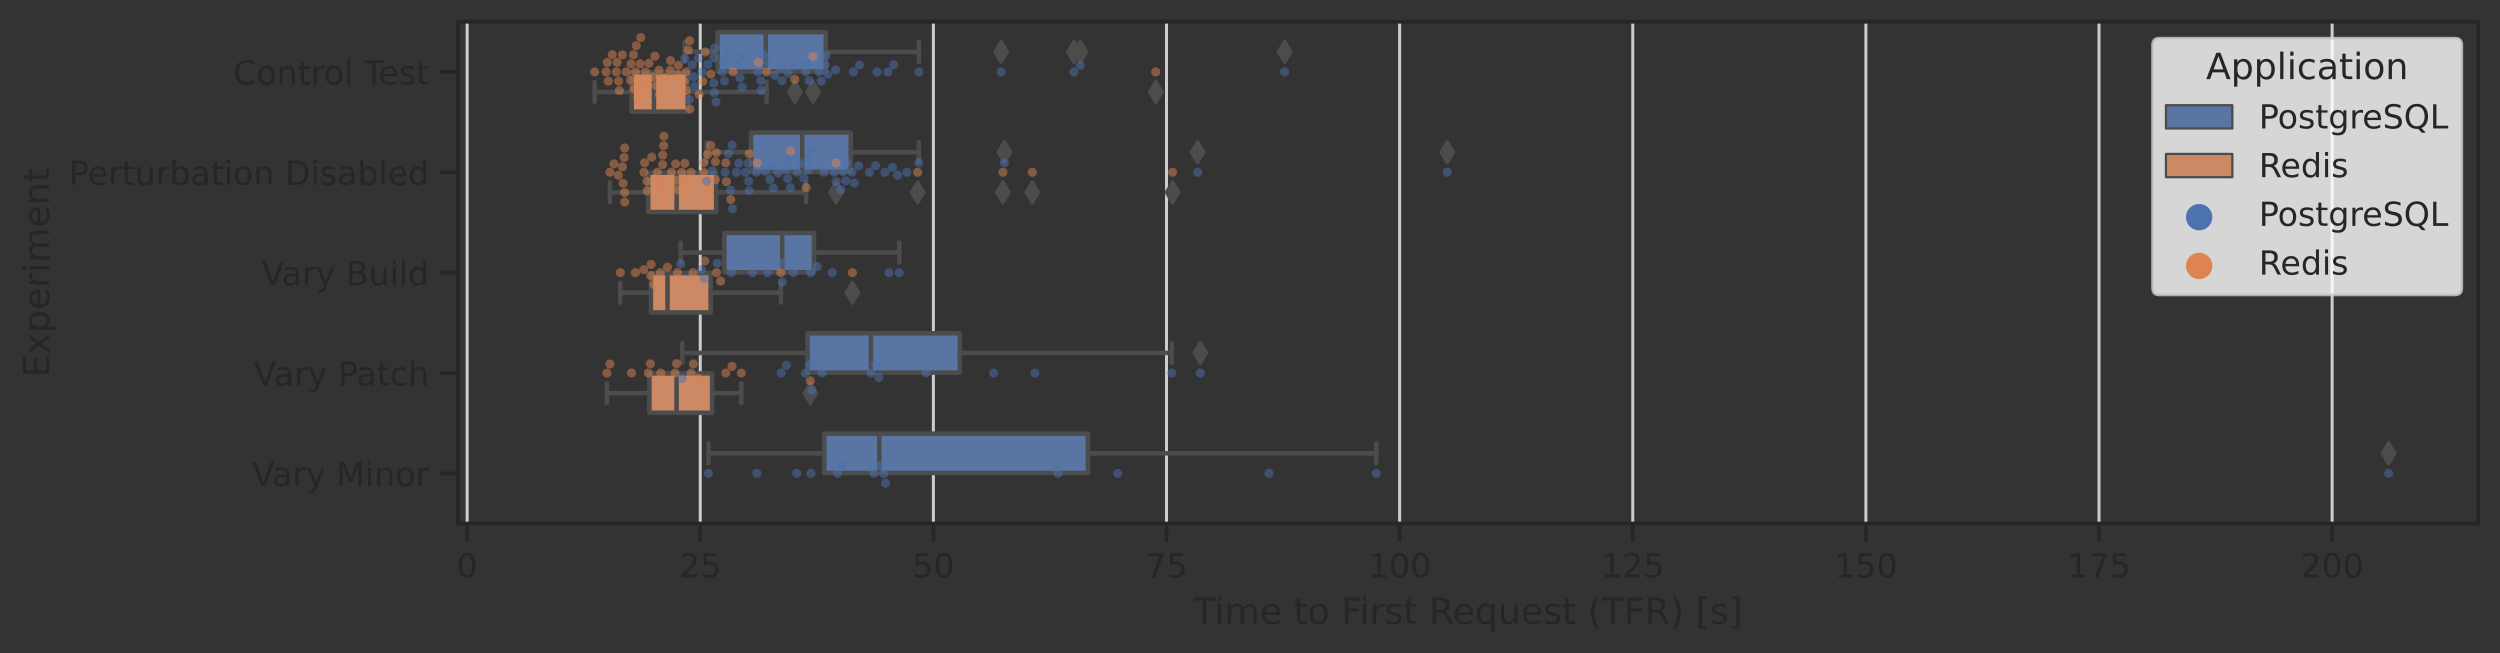 <?xml version="1.0" encoding="utf-8" standalone="no"?>
<!DOCTYPE svg PUBLIC "-//W3C//DTD SVG 1.1//EN"
  "http://www.w3.org/Graphics/SVG/1.1/DTD/svg11.dtd">
<!-- Created with matplotlib (https://matplotlib.org/) -->
<svg height="216.48pt" version="1.1" viewBox="0 0 828.522 216.48" width="828.522pt" xmlns="http://www.w3.org/2000/svg" xmlns:xlink="http://www.w3.org/1999/xlink">
 <rect x="0" y="0" width="828.522" height="216.48" fill="#333333" stroke="none"/>
 <defs>
  <style type="text/css">*{stroke-linecap:butt;stroke-linejoin:round;}</style>
 </defs>
 <g id="figure_1">
  <g id="patch_1">
   <path d="M 0 216.48 
L 828.522 216.48 
L 828.522 0 
L 0 0 
z
" style="fill:none;"/>
  </g>
  <g id="axes_1">
   <g id="patch_2">
    <path d="M 151.722 173.52 
L 821.322 173.52 
L 821.322 7.2 
L 151.722 7.2 
z
" style="fill:none;"/>
   </g>
   <g id="matplotlib.axis_1">
    <g id="xtick_1">
     <g id="line2d_1">
      <path clip-path="url(#p0451333d70)" d="M 154.813 173.52 
L 154.813 7.2 
" style="fill:none;stroke:#cccccc;stroke-linecap:round;"/>
     </g>
     <g id="line2d_2">
      <defs>
       <path d="M 0 0 
L 0 6 
" id="m5c4f0937d6" style="stroke:#262626;stroke-width:1.25;"/>
      </defs>
      <g>
       <use style="fill:#262626;stroke:#262626;stroke-width:1.25;" x="154.813" xlink:href="#m5c4f0937d6" y="173.52"/>
      </g>
     </g>
     <g id="text_1">
      <!-- 0 -->
      <g style="fill:#262626;" transform="translate(151.313 191.378)scale(0.11 -0.11)">
       <defs>
        <path d="M 31.781 66.406 
Q 24.172 66.406 20.328 58.906 
Q 16.5 51.422 16.5 36.375 
Q 16.5 21.391 20.328 13.891 
Q 24.172 6.391 31.781 6.391 
Q 39.453 6.391 43.281 13.891 
Q 47.125 21.391 47.125 36.375 
Q 47.125 51.422 43.281 58.906 
Q 39.453 66.406 31.781 66.406 
z
M 31.781 74.219 
Q 44.047 74.219 50.516 64.516 
Q 56.984 54.828 56.984 36.375 
Q 56.984 17.969 50.516 8.266 
Q 44.047 -1.422 31.781 -1.422 
Q 19.531 -1.422 13.062 8.266 
Q 6.594 17.969 6.594 36.375 
Q 6.594 54.828 13.062 64.516 
Q 19.531 74.219 31.781 74.219 
z
" id="DejaVuSans-48"/>
       </defs>
       <use xlink:href="#DejaVuSans-48"/>
      </g>
     </g>
    </g>
    <g id="xtick_2">
     <g id="line2d_3">
      <path clip-path="url(#p0451333d70)" d="M 232.072 173.52 
L 232.072 7.2 
" style="fill:none;stroke:#cccccc;stroke-linecap:round;"/>
     </g>
     <g id="line2d_4">
      <g>
       <use style="fill:#262626;stroke:#262626;stroke-width:1.25;" x="232.072" xlink:href="#m5c4f0937d6" y="173.52"/>
      </g>
     </g>
     <g id="text_2">
      <!-- 25 -->
      <g style="fill:#262626;" transform="translate(225.074 191.378)scale(0.11 -0.11)">
       <defs>
        <path d="M 19.188 8.297 
L 53.609 8.297 
L 53.609 0 
L 7.328 0 
L 7.328 8.297 
Q 12.938 14.109 22.625 23.891 
Q 32.328 33.688 34.812 36.531 
Q 39.547 41.844 41.422 45.531 
Q 43.312 49.219 43.312 52.781 
Q 43.312 58.594 39.234 62.25 
Q 35.156 65.922 28.609 65.922 
Q 23.969 65.922 18.812 64.312 
Q 13.672 62.703 7.812 59.422 
L 7.812 69.391 
Q 13.766 71.781 18.938 73 
Q 24.125 74.219 28.422 74.219 
Q 39.75 74.219 46.484 68.547 
Q 53.219 62.891 53.219 53.422 
Q 53.219 48.922 51.531 44.891 
Q 49.859 40.875 45.406 35.406 
Q 44.188 33.984 37.641 27.219 
Q 31.109 20.453 19.188 8.297 
z
" id="DejaVuSans-50"/>
        <path d="M 10.797 72.906 
L 49.516 72.906 
L 49.516 64.594 
L 19.828 64.594 
L 19.828 46.734 
Q 21.969 47.469 24.109 47.828 
Q 26.266 48.188 28.422 48.188 
Q 40.625 48.188 47.75 41.5 
Q 54.891 34.812 54.891 23.391 
Q 54.891 11.625 47.562 5.094 
Q 40.234 -1.422 26.906 -1.422 
Q 22.312 -1.422 17.547 -0.641 
Q 12.797 0.141 7.719 1.703 
L 7.719 11.625 
Q 12.109 9.234 16.797 8.062 
Q 21.484 6.891 26.703 6.891 
Q 35.156 6.891 40.078 11.328 
Q 45.016 15.766 45.016 23.391 
Q 45.016 31 40.078 35.438 
Q 35.156 39.891 26.703 39.891 
Q 22.75 39.891 18.812 39.016 
Q 14.891 38.141 10.797 36.281 
z
" id="DejaVuSans-53"/>
       </defs>
       <use xlink:href="#DejaVuSans-50"/>
       <use x="63.623" xlink:href="#DejaVuSans-53"/>
      </g>
     </g>
    </g>
    <g id="xtick_3">
     <g id="line2d_5">
      <path clip-path="url(#p0451333d70)" d="M 309.332 173.52 
L 309.332 7.2 
" style="fill:none;stroke:#cccccc;stroke-linecap:round;"/>
     </g>
     <g id="line2d_6">
      <g>
       <use style="fill:#262626;stroke:#262626;stroke-width:1.25;" x="309.332" xlink:href="#m5c4f0937d6" y="173.52"/>
      </g>
     </g>
     <g id="text_3">
      <!-- 50 -->
      <g style="fill:#262626;" transform="translate(302.333 191.378)scale(0.11 -0.11)">
       <use xlink:href="#DejaVuSans-53"/>
       <use x="63.623" xlink:href="#DejaVuSans-48"/>
      </g>
     </g>
    </g>
    <g id="xtick_4">
     <g id="line2d_7">
      <path clip-path="url(#p0451333d70)" d="M 386.592 173.52 
L 386.592 7.2 
" style="fill:none;stroke:#cccccc;stroke-linecap:round;"/>
     </g>
     <g id="line2d_8">
      <g>
       <use style="fill:#262626;stroke:#262626;stroke-width:1.25;" x="386.592" xlink:href="#m5c4f0937d6" y="173.52"/>
      </g>
     </g>
     <g id="text_4">
      <!-- 75 -->
      <g style="fill:#262626;" transform="translate(379.593 191.378)scale(0.11 -0.11)">
       <defs>
        <path d="M 8.203 72.906 
L 55.078 72.906 
L 55.078 68.703 
L 28.609 0 
L 18.312 0 
L 43.219 64.594 
L 8.203 64.594 
z
" id="DejaVuSans-55"/>
       </defs>
       <use xlink:href="#DejaVuSans-55"/>
       <use x="63.623" xlink:href="#DejaVuSans-53"/>
      </g>
     </g>
    </g>
    <g id="xtick_5">
     <g id="line2d_9">
      <path clip-path="url(#p0451333d70)" d="M 463.852 173.52 
L 463.852 7.2 
" style="fill:none;stroke:#cccccc;stroke-linecap:round;"/>
     </g>
     <g id="line2d_10">
      <g>
       <use style="fill:#262626;stroke:#262626;stroke-width:1.25;" x="463.852" xlink:href="#m5c4f0937d6" y="173.52"/>
      </g>
     </g>
     <g id="text_5">
      <!-- 100 -->
      <g style="fill:#262626;" transform="translate(453.354 191.378)scale(0.11 -0.11)">
       <defs>
        <path d="M 12.406 8.297 
L 28.516 8.297 
L 28.516 63.922 
L 10.984 60.406 
L 10.984 69.391 
L 28.422 72.906 
L 38.281 72.906 
L 38.281 8.297 
L 54.391 8.297 
L 54.391 0 
L 12.406 0 
z
" id="DejaVuSans-49"/>
       </defs>
       <use xlink:href="#DejaVuSans-49"/>
       <use x="63.623" xlink:href="#DejaVuSans-48"/>
       <use x="127.246" xlink:href="#DejaVuSans-48"/>
      </g>
     </g>
    </g>
    <g id="xtick_6">
     <g id="line2d_11">
      <path clip-path="url(#p0451333d70)" d="M 541.111 173.52 
L 541.111 7.2 
" style="fill:none;stroke:#cccccc;stroke-linecap:round;"/>
     </g>
     <g id="line2d_12">
      <g>
       <use style="fill:#262626;stroke:#262626;stroke-width:1.25;" x="541.111" xlink:href="#m5c4f0937d6" y="173.52"/>
      </g>
     </g>
     <g id="text_6">
      <!-- 125 -->
      <g style="fill:#262626;" transform="translate(530.613 191.378)scale(0.11 -0.11)">
       <use xlink:href="#DejaVuSans-49"/>
       <use x="63.623" xlink:href="#DejaVuSans-50"/>
       <use x="127.246" xlink:href="#DejaVuSans-53"/>
      </g>
     </g>
    </g>
    <g id="xtick_7">
     <g id="line2d_13">
      <path clip-path="url(#p0451333d70)" d="M 618.371 173.52 
L 618.371 7.2 
" style="fill:none;stroke:#cccccc;stroke-linecap:round;"/>
     </g>
     <g id="line2d_14">
      <g>
       <use style="fill:#262626;stroke:#262626;stroke-width:1.25;" x="618.371" xlink:href="#m5c4f0937d6" y="173.52"/>
      </g>
     </g>
     <g id="text_7">
      <!-- 150 -->
      <g style="fill:#262626;" transform="translate(607.873 191.378)scale(0.11 -0.11)">
       <use xlink:href="#DejaVuSans-49"/>
       <use x="63.623" xlink:href="#DejaVuSans-53"/>
       <use x="127.246" xlink:href="#DejaVuSans-48"/>
      </g>
     </g>
    </g>
    <g id="xtick_8">
     <g id="line2d_15">
      <path clip-path="url(#p0451333d70)" d="M 695.631 173.52 
L 695.631 7.2 
" style="fill:none;stroke:#cccccc;stroke-linecap:round;"/>
     </g>
     <g id="line2d_16">
      <g>
       <use style="fill:#262626;stroke:#262626;stroke-width:1.25;" x="695.631" xlink:href="#m5c4f0937d6" y="173.52"/>
      </g>
     </g>
     <g id="text_8">
      <!-- 175 -->
      <g style="fill:#262626;" transform="translate(685.133 191.378)scale(0.11 -0.11)">
       <use xlink:href="#DejaVuSans-49"/>
       <use x="63.623" xlink:href="#DejaVuSans-55"/>
       <use x="127.246" xlink:href="#DejaVuSans-53"/>
      </g>
     </g>
    </g>
    <g id="xtick_9">
     <g id="line2d_17">
      <path clip-path="url(#p0451333d70)" d="M 772.891 173.52 
L 772.891 7.2 
" style="fill:none;stroke:#cccccc;stroke-linecap:round;"/>
     </g>
     <g id="line2d_18">
      <g>
       <use style="fill:#262626;stroke:#262626;stroke-width:1.25;" x="772.891" xlink:href="#m5c4f0937d6" y="173.52"/>
      </g>
     </g>
     <g id="text_9">
      <!-- 200 -->
      <g style="fill:#262626;" transform="translate(762.393 191.378)scale(0.11 -0.11)">
       <use xlink:href="#DejaVuSans-50"/>
       <use x="63.623" xlink:href="#DejaVuSans-48"/>
       <use x="127.246" xlink:href="#DejaVuSans-48"/>
      </g>
     </g>
    </g>
    <g id="text_10">
     <!-- Time to First Request (TFR) [s] -->
     <g style="fill:#262626;" transform="translate(395.511 206.784)scale(0.12 -0.12)">
      <defs>
       <path d="M -0.297 72.906 
L 61.375 72.906 
L 61.375 64.594 
L 35.5 64.594 
L 35.5 0 
L 25.594 0 
L 25.594 64.594 
L -0.297 64.594 
z
" id="DejaVuSans-84"/>
       <path d="M 9.422 54.688 
L 18.406 54.688 
L 18.406 0 
L 9.422 0 
z
M 9.422 75.984 
L 18.406 75.984 
L 18.406 64.594 
L 9.422 64.594 
z
" id="DejaVuSans-105"/>
       <path d="M 52 44.188 
Q 55.375 50.25 60.062 53.125 
Q 64.75 56 71.094 56 
Q 79.641 56 84.281 50.016 
Q 88.922 44.047 88.922 33.016 
L 88.922 0 
L 79.891 0 
L 79.891 32.719 
Q 79.891 40.578 77.094 44.375 
Q 74.312 48.188 68.609 48.188 
Q 61.625 48.188 57.562 43.547 
Q 53.516 38.922 53.516 30.906 
L 53.516 0 
L 44.484 0 
L 44.484 32.719 
Q 44.484 40.625 41.703 44.406 
Q 38.922 48.188 33.109 48.188 
Q 26.219 48.188 22.156 43.531 
Q 18.109 38.875 18.109 30.906 
L 18.109 0 
L 9.078 0 
L 9.078 54.688 
L 18.109 54.688 
L 18.109 46.188 
Q 21.188 51.219 25.484 53.609 
Q 29.781 56 35.688 56 
Q 41.656 56 45.828 52.969 
Q 50 49.953 52 44.188 
z
" id="DejaVuSans-109"/>
       <path d="M 56.203 29.594 
L 56.203 25.203 
L 14.891 25.203 
Q 15.484 15.922 20.484 11.062 
Q 25.484 6.203 34.422 6.203 
Q 39.594 6.203 44.453 7.469 
Q 49.312 8.734 54.109 11.281 
L 54.109 2.781 
Q 49.266 0.734 44.188 -0.344 
Q 39.109 -1.422 33.891 -1.422 
Q 20.797 -1.422 13.156 6.188 
Q 5.516 13.812 5.516 26.812 
Q 5.516 40.234 12.766 48.109 
Q 20.016 56 32.328 56 
Q 43.359 56 49.781 48.891 
Q 56.203 41.797 56.203 29.594 
z
M 47.219 32.234 
Q 47.125 39.594 43.094 43.984 
Q 39.062 48.391 32.422 48.391 
Q 24.906 48.391 20.391 44.141 
Q 15.875 39.891 15.188 32.172 
z
" id="DejaVuSans-101"/>
       <path id="DejaVuSans-32"/>
       <path d="M 18.312 70.219 
L 18.312 54.688 
L 36.812 54.688 
L 36.812 47.703 
L 18.312 47.703 
L 18.312 18.016 
Q 18.312 11.328 20.141 9.422 
Q 21.969 7.516 27.594 7.516 
L 36.812 7.516 
L 36.812 0 
L 27.594 0 
Q 17.188 0 13.234 3.875 
Q 9.281 7.766 9.281 18.016 
L 9.281 47.703 
L 2.688 47.703 
L 2.688 54.688 
L 9.281 54.688 
L 9.281 70.219 
z
" id="DejaVuSans-116"/>
       <path d="M 30.609 48.391 
Q 23.391 48.391 19.188 42.75 
Q 14.984 37.109 14.984 27.297 
Q 14.984 17.484 19.156 11.844 
Q 23.344 6.203 30.609 6.203 
Q 37.797 6.203 41.984 11.859 
Q 46.188 17.531 46.188 27.297 
Q 46.188 37.016 41.984 42.703 
Q 37.797 48.391 30.609 48.391 
z
M 30.609 56 
Q 42.328 56 49.016 48.375 
Q 55.719 40.766 55.719 27.297 
Q 55.719 13.875 49.016 6.219 
Q 42.328 -1.422 30.609 -1.422 
Q 18.844 -1.422 12.172 6.219 
Q 5.516 13.875 5.516 27.297 
Q 5.516 40.766 12.172 48.375 
Q 18.844 56 30.609 56 
z
" id="DejaVuSans-111"/>
       <path d="M 9.812 72.906 
L 51.703 72.906 
L 51.703 64.594 
L 19.672 64.594 
L 19.672 43.109 
L 48.578 43.109 
L 48.578 34.812 
L 19.672 34.812 
L 19.672 0 
L 9.812 0 
z
" id="DejaVuSans-70"/>
       <path d="M 41.109 46.297 
Q 39.594 47.172 37.812 47.578 
Q 36.031 48 33.891 48 
Q 26.266 48 22.188 43.047 
Q 18.109 38.094 18.109 28.812 
L 18.109 0 
L 9.078 0 
L 9.078 54.688 
L 18.109 54.688 
L 18.109 46.188 
Q 20.953 51.172 25.484 53.578 
Q 30.031 56 36.531 56 
Q 37.453 56 38.578 55.875 
Q 39.703 55.766 41.062 55.516 
z
" id="DejaVuSans-114"/>
       <path d="M 44.281 53.078 
L 44.281 44.578 
Q 40.484 46.531 36.375 47.5 
Q 32.281 48.484 27.875 48.484 
Q 21.188 48.484 17.844 46.438 
Q 14.5 44.391 14.5 40.281 
Q 14.5 37.156 16.891 35.375 
Q 19.281 33.594 26.516 31.984 
L 29.594 31.297 
Q 39.156 29.25 43.188 25.516 
Q 47.219 21.781 47.219 15.094 
Q 47.219 7.469 41.188 3.016 
Q 35.156 -1.422 24.609 -1.422 
Q 20.219 -1.422 15.453 -0.562 
Q 10.688 0.297 5.422 2 
L 5.422 11.281 
Q 10.406 8.688 15.234 7.391 
Q 20.062 6.109 24.812 6.109 
Q 31.156 6.109 34.562 8.281 
Q 37.984 10.453 37.984 14.406 
Q 37.984 18.062 35.516 20.016 
Q 33.062 21.969 24.703 23.781 
L 21.578 24.516 
Q 13.234 26.266 9.516 29.906 
Q 5.812 33.547 5.812 39.891 
Q 5.812 47.609 11.281 51.797 
Q 16.75 56 26.812 56 
Q 31.781 56 36.172 55.266 
Q 40.578 54.547 44.281 53.078 
z
" id="DejaVuSans-115"/>
       <path d="M 44.391 34.188 
Q 47.562 33.109 50.562 29.594 
Q 53.562 26.078 56.594 19.922 
L 66.609 0 
L 56 0 
L 46.688 18.703 
Q 43.062 26.031 39.672 28.422 
Q 36.281 30.812 30.422 30.812 
L 19.672 30.812 
L 19.672 0 
L 9.812 0 
L 9.812 72.906 
L 32.078 72.906 
Q 44.578 72.906 50.734 67.672 
Q 56.891 62.453 56.891 51.906 
Q 56.891 45.016 53.688 40.469 
Q 50.484 35.938 44.391 34.188 
z
M 19.672 64.797 
L 19.672 38.922 
L 32.078 38.922 
Q 39.203 38.922 42.844 42.219 
Q 46.484 45.516 46.484 51.906 
Q 46.484 58.297 42.844 61.547 
Q 39.203 64.797 32.078 64.797 
z
" id="DejaVuSans-82"/>
       <path d="M 14.797 27.297 
Q 14.797 17.391 18.875 11.75 
Q 22.953 6.109 30.078 6.109 
Q 37.203 6.109 41.297 11.75 
Q 45.406 17.391 45.406 27.297 
Q 45.406 37.203 41.297 42.844 
Q 37.203 48.484 30.078 48.484 
Q 22.953 48.484 18.875 42.844 
Q 14.797 37.203 14.797 27.297 
z
M 45.406 8.203 
Q 42.578 3.328 38.25 0.953 
Q 33.938 -1.422 27.875 -1.422 
Q 17.969 -1.422 11.734 6.484 
Q 5.516 14.406 5.516 27.297 
Q 5.516 40.188 11.734 48.094 
Q 17.969 56 27.875 56 
Q 33.938 56 38.25 53.625 
Q 42.578 51.266 45.406 46.391 
L 45.406 54.688 
L 54.391 54.688 
L 54.391 -20.797 
L 45.406 -20.797 
z
" id="DejaVuSans-113"/>
       <path d="M 8.5 21.578 
L 8.5 54.688 
L 17.484 54.688 
L 17.484 21.922 
Q 17.484 14.156 20.5 10.266 
Q 23.531 6.391 29.594 6.391 
Q 36.859 6.391 41.078 11.031 
Q 45.312 15.672 45.312 23.688 
L 45.312 54.688 
L 54.297 54.688 
L 54.297 0 
L 45.312 0 
L 45.312 8.406 
Q 42.047 3.422 37.719 1 
Q 33.406 -1.422 27.688 -1.422 
Q 18.266 -1.422 13.375 4.438 
Q 8.5 10.297 8.5 21.578 
z
M 31.109 56 
z
" id="DejaVuSans-117"/>
       <path d="M 31 75.875 
Q 24.469 64.656 21.281 53.656 
Q 18.109 42.672 18.109 31.391 
Q 18.109 20.125 21.312 9.062 
Q 24.516 -2 31 -13.188 
L 23.188 -13.188 
Q 15.875 -1.703 12.234 9.375 
Q 8.594 20.453 8.594 31.391 
Q 8.594 42.281 12.203 53.312 
Q 15.828 64.359 23.188 75.875 
z
" id="DejaVuSans-40"/>
       <path d="M 8.016 75.875 
L 15.828 75.875 
Q 23.141 64.359 26.781 53.312 
Q 30.422 42.281 30.422 31.391 
Q 30.422 20.453 26.781 9.375 
Q 23.141 -1.703 15.828 -13.188 
L 8.016 -13.188 
Q 14.5 -2 17.703 9.062 
Q 20.906 20.125 20.906 31.391 
Q 20.906 42.672 17.703 53.656 
Q 14.5 64.656 8.016 75.875 
z
" id="DejaVuSans-41"/>
       <path d="M 8.594 75.984 
L 29.297 75.984 
L 29.297 69 
L 17.578 69 
L 17.578 -6.203 
L 29.297 -6.203 
L 29.297 -13.188 
L 8.594 -13.188 
z
" id="DejaVuSans-91"/>
       <path d="M 30.422 75.984 
L 30.422 -13.188 
L 9.719 -13.188 
L 9.719 -6.203 
L 21.391 -6.203 
L 21.391 69 
L 9.719 69 
L 9.719 75.984 
z
" id="DejaVuSans-93"/>
      </defs>
      <use xlink:href="#DejaVuSans-84"/>
      <use x="57.959" xlink:href="#DejaVuSans-105"/>
      <use x="85.742" xlink:href="#DejaVuSans-109"/>
      <use x="183.154" xlink:href="#DejaVuSans-101"/>
      <use x="244.678" xlink:href="#DejaVuSans-32"/>
      <use x="276.465" xlink:href="#DejaVuSans-116"/>
      <use x="315.674" xlink:href="#DejaVuSans-111"/>
      <use x="376.855" xlink:href="#DejaVuSans-32"/>
      <use x="408.643" xlink:href="#DejaVuSans-70"/>
      <use x="458.912" xlink:href="#DejaVuSans-105"/>
      <use x="486.695" xlink:href="#DejaVuSans-114"/>
      <use x="527.809" xlink:href="#DejaVuSans-115"/>
      <use x="579.908" xlink:href="#DejaVuSans-116"/>
      <use x="619.117" xlink:href="#DejaVuSans-32"/>
      <use x="650.904" xlink:href="#DejaVuSans-82"/>
      <use x="715.887" xlink:href="#DejaVuSans-101"/>
      <use x="777.41" xlink:href="#DejaVuSans-113"/>
      <use x="840.887" xlink:href="#DejaVuSans-117"/>
      <use x="904.266" xlink:href="#DejaVuSans-101"/>
      <use x="965.789" xlink:href="#DejaVuSans-115"/>
      <use x="1017.889" xlink:href="#DejaVuSans-116"/>
      <use x="1057.098" xlink:href="#DejaVuSans-32"/>
      <use x="1088.885" xlink:href="#DejaVuSans-40"/>
      <use x="1127.898" xlink:href="#DejaVuSans-84"/>
      <use x="1188.982" xlink:href="#DejaVuSans-70"/>
      <use x="1246.502" xlink:href="#DejaVuSans-82"/>
      <use x="1315.984" xlink:href="#DejaVuSans-41"/>
      <use x="1354.998" xlink:href="#DejaVuSans-32"/>
      <use x="1386.785" xlink:href="#DejaVuSans-91"/>
      <use x="1425.799" xlink:href="#DejaVuSans-115"/>
      <use x="1477.898" xlink:href="#DejaVuSans-93"/>
     </g>
    </g>
   </g>
   <g id="matplotlib.axis_2">
    <g id="ytick_1">
     <g id="line2d_19">
      <defs>
       <path d="M 0 0 
L -6 0 
" id="m1a3b47d804" style="stroke:#262626;stroke-width:1.25;"/>
      </defs>
      <g>
       <use style="fill:#262626;stroke:#262626;stroke-width:1.25;" x="151.722" xlink:href="#m1a3b47d804" y="23.832"/>
      </g>
     </g>
     <g id="text_11">
      <!-- Control Test -->
      <g style="fill:#262626;" transform="translate(77.31 28.011)scale(0.11 -0.11)">
       <defs>
        <path d="M 64.406 67.281 
L 64.406 56.891 
Q 59.422 61.531 53.781 63.812 
Q 48.141 66.109 41.797 66.109 
Q 29.297 66.109 22.656 58.469 
Q 16.016 50.828 16.016 36.375 
Q 16.016 21.969 22.656 14.328 
Q 29.297 6.688 41.797 6.688 
Q 48.141 6.688 53.781 8.984 
Q 59.422 11.281 64.406 15.922 
L 64.406 5.609 
Q 59.234 2.094 53.438 0.328 
Q 47.656 -1.422 41.219 -1.422 
Q 24.656 -1.422 15.125 8.703 
Q 5.609 18.844 5.609 36.375 
Q 5.609 53.953 15.125 64.078 
Q 24.656 74.219 41.219 74.219 
Q 47.75 74.219 53.531 72.484 
Q 59.328 70.75 64.406 67.281 
z
" id="DejaVuSans-67"/>
        <path d="M 54.891 33.016 
L 54.891 0 
L 45.906 0 
L 45.906 32.719 
Q 45.906 40.484 42.875 44.328 
Q 39.844 48.188 33.797 48.188 
Q 26.516 48.188 22.312 43.547 
Q 18.109 38.922 18.109 30.906 
L 18.109 0 
L 9.078 0 
L 9.078 54.688 
L 18.109 54.688 
L 18.109 46.188 
Q 21.344 51.125 25.703 53.562 
Q 30.078 56 35.797 56 
Q 45.219 56 50.047 50.172 
Q 54.891 44.344 54.891 33.016 
z
" id="DejaVuSans-110"/>
        <path d="M 9.422 75.984 
L 18.406 75.984 
L 18.406 0 
L 9.422 0 
z
" id="DejaVuSans-108"/>
       </defs>
       <use xlink:href="#DejaVuSans-67"/>
       <use x="69.824" xlink:href="#DejaVuSans-111"/>
       <use x="131.006" xlink:href="#DejaVuSans-110"/>
       <use x="194.385" xlink:href="#DejaVuSans-116"/>
       <use x="233.594" xlink:href="#DejaVuSans-114"/>
       <use x="272.457" xlink:href="#DejaVuSans-111"/>
       <use x="333.639" xlink:href="#DejaVuSans-108"/>
       <use x="361.422" xlink:href="#DejaVuSans-32"/>
       <use x="393.209" xlink:href="#DejaVuSans-84"/>
       <use x="437.293" xlink:href="#DejaVuSans-101"/>
       <use x="498.816" xlink:href="#DejaVuSans-115"/>
       <use x="550.916" xlink:href="#DejaVuSans-116"/>
      </g>
     </g>
    </g>
    <g id="ytick_2">
     <g id="line2d_20">
      <g>
       <use style="fill:#262626;stroke:#262626;stroke-width:1.25;" x="151.722" xlink:href="#m1a3b47d804" y="57.096"/>
      </g>
     </g>
     <g id="text_12">
      <!-- Perturbation Disabled -->
      <g style="fill:#262626;" transform="translate(22.814 61.275)scale(0.11 -0.11)">
       <defs>
        <path d="M 19.672 64.797 
L 19.672 37.406 
L 32.078 37.406 
Q 38.969 37.406 42.719 40.969 
Q 46.484 44.531 46.484 51.125 
Q 46.484 57.672 42.719 61.234 
Q 38.969 64.797 32.078 64.797 
z
M 9.812 72.906 
L 32.078 72.906 
Q 44.344 72.906 50.609 67.359 
Q 56.891 61.812 56.891 51.125 
Q 56.891 40.328 50.609 34.812 
Q 44.344 29.297 32.078 29.297 
L 19.672 29.297 
L 19.672 0 
L 9.812 0 
z
" id="DejaVuSans-80"/>
        <path d="M 48.688 27.297 
Q 48.688 37.203 44.609 42.844 
Q 40.531 48.484 33.406 48.484 
Q 26.266 48.484 22.188 42.844 
Q 18.109 37.203 18.109 27.297 
Q 18.109 17.391 22.188 11.75 
Q 26.266 6.109 33.406 6.109 
Q 40.531 6.109 44.609 11.75 
Q 48.688 17.391 48.688 27.297 
z
M 18.109 46.391 
Q 20.953 51.266 25.266 53.625 
Q 29.594 56 35.594 56 
Q 45.562 56 51.781 48.094 
Q 58.016 40.188 58.016 27.297 
Q 58.016 14.406 51.781 6.484 
Q 45.562 -1.422 35.594 -1.422 
Q 29.594 -1.422 25.266 0.953 
Q 20.953 3.328 18.109 8.203 
L 18.109 0 
L 9.078 0 
L 9.078 75.984 
L 18.109 75.984 
z
" id="DejaVuSans-98"/>
        <path d="M 34.281 27.484 
Q 23.391 27.484 19.188 25 
Q 14.984 22.516 14.984 16.5 
Q 14.984 11.719 18.141 8.906 
Q 21.297 6.109 26.703 6.109 
Q 34.188 6.109 38.703 11.406 
Q 43.219 16.703 43.219 25.484 
L 43.219 27.484 
z
M 52.203 31.203 
L 52.203 0 
L 43.219 0 
L 43.219 8.297 
Q 40.141 3.328 35.547 0.953 
Q 30.953 -1.422 24.312 -1.422 
Q 15.922 -1.422 10.953 3.297 
Q 6 8.016 6 15.922 
Q 6 25.141 12.172 29.828 
Q 18.359 34.516 30.609 34.516 
L 43.219 34.516 
L 43.219 35.406 
Q 43.219 41.609 39.141 45 
Q 35.062 48.391 27.688 48.391 
Q 23 48.391 18.547 47.266 
Q 14.109 46.141 10.016 43.891 
L 10.016 52.203 
Q 14.938 54.109 19.578 55.047 
Q 24.219 56 28.609 56 
Q 40.484 56 46.344 49.844 
Q 52.203 43.703 52.203 31.203 
z
" id="DejaVuSans-97"/>
        <path d="M 19.672 64.797 
L 19.672 8.109 
L 31.594 8.109 
Q 46.688 8.109 53.688 14.938 
Q 60.688 21.781 60.688 36.531 
Q 60.688 51.172 53.688 57.984 
Q 46.688 64.797 31.594 64.797 
z
M 9.812 72.906 
L 30.078 72.906 
Q 51.266 72.906 61.172 64.094 
Q 71.094 55.281 71.094 36.531 
Q 71.094 17.672 61.125 8.828 
Q 51.172 0 30.078 0 
L 9.812 0 
z
" id="DejaVuSans-68"/>
        <path d="M 45.406 46.391 
L 45.406 75.984 
L 54.391 75.984 
L 54.391 0 
L 45.406 0 
L 45.406 8.203 
Q 42.578 3.328 38.25 0.953 
Q 33.938 -1.422 27.875 -1.422 
Q 17.969 -1.422 11.734 6.484 
Q 5.516 14.406 5.516 27.297 
Q 5.516 40.188 11.734 48.094 
Q 17.969 56 27.875 56 
Q 33.938 56 38.25 53.625 
Q 42.578 51.266 45.406 46.391 
z
M 14.797 27.297 
Q 14.797 17.391 18.875 11.75 
Q 22.953 6.109 30.078 6.109 
Q 37.203 6.109 41.297 11.75 
Q 45.406 17.391 45.406 27.297 
Q 45.406 37.203 41.297 42.844 
Q 37.203 48.484 30.078 48.484 
Q 22.953 48.484 18.875 42.844 
Q 14.797 37.203 14.797 27.297 
z
" id="DejaVuSans-100"/>
       </defs>
       <use xlink:href="#DejaVuSans-80"/>
       <use x="56.678" xlink:href="#DejaVuSans-101"/>
       <use x="118.201" xlink:href="#DejaVuSans-114"/>
       <use x="159.314" xlink:href="#DejaVuSans-116"/>
       <use x="198.523" xlink:href="#DejaVuSans-117"/>
       <use x="261.902" xlink:href="#DejaVuSans-114"/>
       <use x="303.016" xlink:href="#DejaVuSans-98"/>
       <use x="366.492" xlink:href="#DejaVuSans-97"/>
       <use x="427.771" xlink:href="#DejaVuSans-116"/>
       <use x="466.98" xlink:href="#DejaVuSans-105"/>
       <use x="494.764" xlink:href="#DejaVuSans-111"/>
       <use x="555.945" xlink:href="#DejaVuSans-110"/>
       <use x="619.324" xlink:href="#DejaVuSans-32"/>
       <use x="651.111" xlink:href="#DejaVuSans-68"/>
       <use x="728.113" xlink:href="#DejaVuSans-105"/>
       <use x="755.896" xlink:href="#DejaVuSans-115"/>
       <use x="807.996" xlink:href="#DejaVuSans-97"/>
       <use x="869.275" xlink:href="#DejaVuSans-98"/>
       <use x="932.752" xlink:href="#DejaVuSans-108"/>
       <use x="960.535" xlink:href="#DejaVuSans-101"/>
       <use x="1022.059" xlink:href="#DejaVuSans-100"/>
      </g>
     </g>
    </g>
    <g id="ytick_3">
     <g id="line2d_21">
      <g>
       <use style="fill:#262626;stroke:#262626;stroke-width:1.25;" x="151.722" xlink:href="#m1a3b47d804" y="90.36"/>
      </g>
     </g>
     <g id="text_13">
      <!-- Vary Build -->
      <g style="fill:#262626;" transform="translate(86.667 94.539)scale(0.11 -0.11)">
       <defs>
        <path d="M 28.609 0 
L 0.781 72.906 
L 11.078 72.906 
L 34.188 11.531 
L 57.328 72.906 
L 67.578 72.906 
L 39.797 0 
z
" id="DejaVuSans-86"/>
        <path d="M 32.172 -5.078 
Q 28.375 -14.844 24.75 -17.812 
Q 21.141 -20.797 15.094 -20.797 
L 7.906 -20.797 
L 7.906 -13.281 
L 13.188 -13.281 
Q 16.891 -13.281 18.938 -11.516 
Q 21 -9.766 23.484 -3.219 
L 25.094 0.875 
L 2.984 54.688 
L 12.5 54.688 
L 29.594 11.922 
L 46.688 54.688 
L 56.203 54.688 
z
" id="DejaVuSans-121"/>
        <path d="M 19.672 34.812 
L 19.672 8.109 
L 35.5 8.109 
Q 43.453 8.109 47.281 11.406 
Q 51.125 14.703 51.125 21.484 
Q 51.125 28.328 47.281 31.562 
Q 43.453 34.812 35.5 34.812 
z
M 19.672 64.797 
L 19.672 42.828 
L 34.281 42.828 
Q 41.5 42.828 45.031 45.531 
Q 48.578 48.25 48.578 53.812 
Q 48.578 59.328 45.031 62.062 
Q 41.5 64.797 34.281 64.797 
z
M 9.812 72.906 
L 35.016 72.906 
Q 46.297 72.906 52.391 68.219 
Q 58.5 63.531 58.5 54.891 
Q 58.5 48.188 55.375 44.234 
Q 52.25 40.281 46.188 39.312 
Q 53.469 37.75 57.5 32.781 
Q 61.531 27.828 61.531 20.406 
Q 61.531 10.641 54.891 5.312 
Q 48.25 0 35.984 0 
L 9.812 0 
z
" id="DejaVuSans-66"/>
       </defs>
       <use xlink:href="#DejaVuSans-86"/>
       <use x="60.658" xlink:href="#DejaVuSans-97"/>
       <use x="121.938" xlink:href="#DejaVuSans-114"/>
       <use x="163.051" xlink:href="#DejaVuSans-121"/>
       <use x="222.23" xlink:href="#DejaVuSans-32"/>
       <use x="254.018" xlink:href="#DejaVuSans-66"/>
       <use x="322.621" xlink:href="#DejaVuSans-117"/>
       <use x="386" xlink:href="#DejaVuSans-105"/>
       <use x="413.783" xlink:href="#DejaVuSans-108"/>
       <use x="441.566" xlink:href="#DejaVuSans-100"/>
      </g>
     </g>
    </g>
    <g id="ytick_4">
     <g id="line2d_22">
      <g>
       <use style="fill:#262626;stroke:#262626;stroke-width:1.25;" x="151.722" xlink:href="#m1a3b47d804" y="123.624"/>
      </g>
     </g>
     <g id="text_14">
      <!-- Vary Patch -->
      <g style="fill:#262626;" transform="translate(84.07 127.803)scale(0.11 -0.11)">
       <defs>
        <path d="M 48.781 52.594 
L 48.781 44.188 
Q 44.969 46.297 41.141 47.344 
Q 37.312 48.391 33.406 48.391 
Q 24.656 48.391 19.812 42.844 
Q 14.984 37.312 14.984 27.297 
Q 14.984 17.281 19.812 11.734 
Q 24.656 6.203 33.406 6.203 
Q 37.312 6.203 41.141 7.25 
Q 44.969 8.297 48.781 10.406 
L 48.781 2.094 
Q 45.016 0.344 40.984 -0.531 
Q 36.969 -1.422 32.422 -1.422 
Q 20.062 -1.422 12.781 6.344 
Q 5.516 14.109 5.516 27.297 
Q 5.516 40.672 12.859 48.328 
Q 20.219 56 33.016 56 
Q 37.156 56 41.109 55.141 
Q 45.062 54.297 48.781 52.594 
z
" id="DejaVuSans-99"/>
        <path d="M 54.891 33.016 
L 54.891 0 
L 45.906 0 
L 45.906 32.719 
Q 45.906 40.484 42.875 44.328 
Q 39.844 48.188 33.797 48.188 
Q 26.516 48.188 22.312 43.547 
Q 18.109 38.922 18.109 30.906 
L 18.109 0 
L 9.078 0 
L 9.078 75.984 
L 18.109 75.984 
L 18.109 46.188 
Q 21.344 51.125 25.703 53.562 
Q 30.078 56 35.797 56 
Q 45.219 56 50.047 50.172 
Q 54.891 44.344 54.891 33.016 
z
" id="DejaVuSans-104"/>
       </defs>
       <use xlink:href="#DejaVuSans-86"/>
       <use x="60.658" xlink:href="#DejaVuSans-97"/>
       <use x="121.938" xlink:href="#DejaVuSans-114"/>
       <use x="163.051" xlink:href="#DejaVuSans-121"/>
       <use x="222.23" xlink:href="#DejaVuSans-32"/>
       <use x="254.018" xlink:href="#DejaVuSans-80"/>
       <use x="309.82" xlink:href="#DejaVuSans-97"/>
       <use x="371.1" xlink:href="#DejaVuSans-116"/>
       <use x="410.309" xlink:href="#DejaVuSans-99"/>
       <use x="465.289" xlink:href="#DejaVuSans-104"/>
      </g>
     </g>
    </g>
    <g id="ytick_5">
     <g id="line2d_23">
      <g>
       <use style="fill:#262626;stroke:#262626;stroke-width:1.25;" x="151.722" xlink:href="#m1a3b47d804" y="156.888"/>
      </g>
     </g>
     <g id="text_15">
      <!-- Vary Minor -->
      <g style="fill:#262626;" transform="translate(83.51 161.067)scale(0.11 -0.11)">
       <defs>
        <path d="M 9.812 72.906 
L 24.516 72.906 
L 43.109 23.297 
L 61.812 72.906 
L 76.516 72.906 
L 76.516 0 
L 66.891 0 
L 66.891 64.016 
L 48.094 14.016 
L 38.188 14.016 
L 19.391 64.016 
L 19.391 0 
L 9.812 0 
z
" id="DejaVuSans-77"/>
       </defs>
       <use xlink:href="#DejaVuSans-86"/>
       <use x="60.658" xlink:href="#DejaVuSans-97"/>
       <use x="121.938" xlink:href="#DejaVuSans-114"/>
       <use x="163.051" xlink:href="#DejaVuSans-121"/>
       <use x="222.23" xlink:href="#DejaVuSans-32"/>
       <use x="254.018" xlink:href="#DejaVuSans-77"/>
       <use x="340.297" xlink:href="#DejaVuSans-105"/>
       <use x="368.08" xlink:href="#DejaVuSans-110"/>
       <use x="431.459" xlink:href="#DejaVuSans-111"/>
       <use x="492.641" xlink:href="#DejaVuSans-114"/>
      </g>
     </g>
    </g>
    <g id="text_16">
     <!-- Experiment -->
     <g style="fill:#262626;" transform="translate(16.318 125.028)rotate(-90)scale(0.12 -0.12)">
      <defs>
       <path d="M 9.812 72.906 
L 55.906 72.906 
L 55.906 64.594 
L 19.672 64.594 
L 19.672 43.016 
L 54.391 43.016 
L 54.391 34.719 
L 19.672 34.719 
L 19.672 8.297 
L 56.781 8.297 
L 56.781 0 
L 9.812 0 
z
" id="DejaVuSans-69"/>
       <path d="M 54.891 54.688 
L 35.109 28.078 
L 55.906 0 
L 45.312 0 
L 29.391 21.484 
L 13.484 0 
L 2.875 0 
L 24.125 28.609 
L 4.688 54.688 
L 15.281 54.688 
L 29.781 35.203 
L 44.281 54.688 
z
" id="DejaVuSans-120"/>
       <path d="M 18.109 8.203 
L 18.109 -20.797 
L 9.078 -20.797 
L 9.078 54.688 
L 18.109 54.688 
L 18.109 46.391 
Q 20.953 51.266 25.266 53.625 
Q 29.594 56 35.594 56 
Q 45.562 56 51.781 48.094 
Q 58.016 40.188 58.016 27.297 
Q 58.016 14.406 51.781 6.484 
Q 45.562 -1.422 35.594 -1.422 
Q 29.594 -1.422 25.266 0.953 
Q 20.953 3.328 18.109 8.203 
z
M 48.688 27.297 
Q 48.688 37.203 44.609 42.844 
Q 40.531 48.484 33.406 48.484 
Q 26.266 48.484 22.188 42.844 
Q 18.109 37.203 18.109 27.297 
Q 18.109 17.391 22.188 11.75 
Q 26.266 6.109 33.406 6.109 
Q 40.531 6.109 44.609 11.75 
Q 48.688 17.391 48.688 27.297 
z
" id="DejaVuSans-112"/>
      </defs>
      <use xlink:href="#DejaVuSans-69"/>
      <use x="63.184" xlink:href="#DejaVuSans-120"/>
      <use x="122.363" xlink:href="#DejaVuSans-112"/>
      <use x="185.84" xlink:href="#DejaVuSans-101"/>
      <use x="247.363" xlink:href="#DejaVuSans-114"/>
      <use x="288.477" xlink:href="#DejaVuSans-105"/>
      <use x="316.26" xlink:href="#DejaVuSans-109"/>
      <use x="413.672" xlink:href="#DejaVuSans-101"/>
      <use x="475.195" xlink:href="#DejaVuSans-110"/>
      <use x="538.574" xlink:href="#DejaVuSans-116"/>
     </g>
    </g>
   </g>
   <g id="patch_3">
    <path clip-path="url(#p0451333d70)" d="M 237.796 10.659 
L 237.796 23.699 
L 273.693 23.699 
L 273.693 10.659 
L 237.796 10.659 
z
" style="fill:#5875a4;stroke:#4c4c4c;stroke-linejoin:miter;stroke-width:1.5;"/>
   </g>
   <g id="patch_4">
    <path clip-path="url(#p0451333d70)" d="M 209.333 23.965 
L 209.333 37.005 
L 227.949 37.005 
L 227.949 23.965 
L 209.333 23.965 
z
" style="fill:#cc8963;stroke:#4c4c4c;stroke-linejoin:miter;stroke-width:1.5;"/>
   </g>
   <g id="patch_5">
    <path clip-path="url(#p0451333d70)" d="M 248.896 43.923 
L 248.896 56.963 
L 281.941 56.963 
L 281.941 43.923 
L 248.896 43.923 
z
" style="fill:#5875a4;stroke:#4c4c4c;stroke-linejoin:miter;stroke-width:1.5;"/>
   </g>
   <g id="patch_6">
    <path clip-path="url(#p0451333d70)" d="M 214.831 57.229 
L 214.831 70.269 
L 237.326 70.269 
L 237.326 57.229 
L 214.831 57.229 
z
" style="fill:#cc8963;stroke:#4c4c4c;stroke-linejoin:miter;stroke-width:1.5;"/>
   </g>
   <g id="patch_7">
    <path clip-path="url(#p0451333d70)" d="M 240.046 77.187 
L 240.046 90.227 
L 269.765 90.227 
L 269.765 77.187 
L 240.046 77.187 
z
" style="fill:#5875a4;stroke:#4c4c4c;stroke-linejoin:miter;stroke-width:1.5;"/>
   </g>
   <g id="patch_8">
    <path clip-path="url(#p0451333d70)" d="M 215.72 90.493 
L 215.72 103.533 
L 235.51 103.533 
L 235.51 90.493 
L 215.72 90.493 
z
" style="fill:#cc8963;stroke:#4c4c4c;stroke-linejoin:miter;stroke-width:1.5;"/>
   </g>
   <g id="patch_9">
    <path clip-path="url(#p0451333d70)" d="M 267.623 110.451 
L 267.623 123.491 
L 318.098 123.491 
L 318.098 110.451 
L 267.623 110.451 
z
" style="fill:#5875a4;stroke:#4c4c4c;stroke-linejoin:miter;stroke-width:1.5;"/>
   </g>
   <g id="patch_10">
    <path clip-path="url(#p0451333d70)" d="M 215.208 123.757 
L 215.208 136.797 
L 236.005 136.797 
L 236.005 123.757 
L 215.208 123.757 
z
" style="fill:#cc8963;stroke:#4c4c4c;stroke-linejoin:miter;stroke-width:1.5;"/>
   </g>
   <g id="patch_11">
    <path clip-path="url(#p0451333d70)" d="M 273.151 143.715 
L 273.151 156.755 
L 360.542 156.755 
L 360.542 143.715 
L 273.151 143.715 
z
" style="fill:#5875a4;stroke:#4c4c4c;stroke-linejoin:miter;stroke-width:1.5;"/>
   </g>
   <g id="PathCollection_1"/>
   <g id="PathCollection_2"/>
   <g id="patch_12">
    <path clip-path="url(#p0451333d70)" d="M 154.813 23.832 
L 154.813 23.832 
L 154.813 23.832 
L 154.813 23.832 
z
" style="fill:#5875a4;stroke:#4c4c4c;stroke-linejoin:miter;stroke-width:0.75;"/>
   </g>
   <g id="patch_13">
    <path clip-path="url(#p0451333d70)" d="M 154.813 23.832 
L 154.813 23.832 
L 154.813 23.832 
L 154.813 23.832 
z
" style="fill:#cc8963;stroke:#4c4c4c;stroke-linejoin:miter;stroke-width:0.75;"/>
   </g>
   <g id="line2d_24">
    <path clip-path="url(#p0451333d70)" d="M 237.796 17.179 
L 226.941 17.179 
" style="fill:none;stroke:#4c4c4c;stroke-linecap:round;stroke-width:1.5;"/>
   </g>
   <g id="line2d_25">
    <path clip-path="url(#p0451333d70)" d="M 273.693 17.179 
L 304.539 17.179 
" style="fill:none;stroke:#4c4c4c;stroke-linecap:round;stroke-width:1.5;"/>
   </g>
   <g id="line2d_26">
    <path clip-path="url(#p0451333d70)" d="M 226.941 13.919 
L 226.941 20.439 
" style="fill:none;stroke:#4c4c4c;stroke-linecap:round;stroke-width:1.5;"/>
   </g>
   <g id="line2d_27">
    <path clip-path="url(#p0451333d70)" d="M 304.539 13.919 
L 304.539 20.439 
" style="fill:none;stroke:#4c4c4c;stroke-linecap:round;stroke-width:1.5;"/>
   </g>
   <g id="line2d_28">
    <defs>
     <path d="M -0 3.536 
L 2.121 0 
L -0 -3.536 
L -2.121 -0 
z
" id="m4ac3ab8b99" style="stroke:#4c4c4c;stroke-linejoin:miter;"/>
    </defs>
    <g clip-path="url(#p0451333d70)">
     <use style="fill:#4c4c4c;stroke:#4c4c4c;stroke-linejoin:miter;" x="355.915" xlink:href="#m4ac3ab8b99" y="17.179"/>
     <use style="fill:#4c4c4c;stroke:#4c4c4c;stroke-linejoin:miter;" x="358.026" xlink:href="#m4ac3ab8b99" y="17.179"/>
     <use style="fill:#4c4c4c;stroke:#4c4c4c;stroke-linejoin:miter;" x="425.72" xlink:href="#m4ac3ab8b99" y="17.179"/>
     <use style="fill:#4c4c4c;stroke:#4c4c4c;stroke-linejoin:miter;" x="331.801" xlink:href="#m4ac3ab8b99" y="17.179"/>
    </g>
   </g>
   <g id="line2d_29">
    <path clip-path="url(#p0451333d70)" d="M 209.333 30.485 
L 197.072 30.485 
" style="fill:none;stroke:#4c4c4c;stroke-linecap:round;stroke-width:1.5;"/>
   </g>
   <g id="line2d_30">
    <path clip-path="url(#p0451333d70)" d="M 227.949 30.485 
L 254.051 30.485 
" style="fill:none;stroke:#4c4c4c;stroke-linecap:round;stroke-width:1.5;"/>
   </g>
   <g id="line2d_31">
    <path clip-path="url(#p0451333d70)" d="M 197.072 27.225 
L 197.072 33.745 
" style="fill:none;stroke:#4c4c4c;stroke-linecap:round;stroke-width:1.5;"/>
   </g>
   <g id="line2d_32">
    <path clip-path="url(#p0451333d70)" d="M 254.051 27.225 
L 254.051 33.745 
" style="fill:none;stroke:#4c4c4c;stroke-linecap:round;stroke-width:1.5;"/>
   </g>
   <g id="line2d_33">
    <g clip-path="url(#p0451333d70)">
     <use style="fill:#4c4c4c;stroke:#4c4c4c;stroke-linejoin:miter;" x="383.021" xlink:href="#m4ac3ab8b99" y="30.485"/>
     <use style="fill:#4c4c4c;stroke:#4c4c4c;stroke-linejoin:miter;" x="263.407" xlink:href="#m4ac3ab8b99" y="30.485"/>
     <use style="fill:#4c4c4c;stroke:#4c4c4c;stroke-linejoin:miter;" x="269.433" xlink:href="#m4ac3ab8b99" y="30.485"/>
    </g>
   </g>
   <g id="line2d_34">
    <path clip-path="url(#p0451333d70)" d="M 248.896 50.443 
L 234.166 50.443 
" style="fill:none;stroke:#4c4c4c;stroke-linecap:round;stroke-width:1.5;"/>
   </g>
   <g id="line2d_35">
    <path clip-path="url(#p0451333d70)" d="M 281.941 50.443 
L 304.525 50.443 
" style="fill:none;stroke:#4c4c4c;stroke-linecap:round;stroke-width:1.5;"/>
   </g>
   <g id="line2d_36">
    <path clip-path="url(#p0451333d70)" d="M 234.166 47.183 
L 234.166 53.703 
" style="fill:none;stroke:#4c4c4c;stroke-linecap:round;stroke-width:1.5;"/>
   </g>
   <g id="line2d_37">
    <path clip-path="url(#p0451333d70)" d="M 304.525 47.183 
L 304.525 53.703 
" style="fill:none;stroke:#4c4c4c;stroke-linecap:round;stroke-width:1.5;"/>
   </g>
   <g id="line2d_38">
    <g clip-path="url(#p0451333d70)">
     <use style="fill:#4c4c4c;stroke:#4c4c4c;stroke-linejoin:miter;" x="479.626" xlink:href="#m4ac3ab8b99" y="50.443"/>
     <use style="fill:#4c4c4c;stroke:#4c4c4c;stroke-linejoin:miter;" x="332.869" xlink:href="#m4ac3ab8b99" y="50.443"/>
     <use style="fill:#4c4c4c;stroke:#4c4c4c;stroke-linejoin:miter;" x="396.91" xlink:href="#m4ac3ab8b99" y="50.443"/>
    </g>
   </g>
   <g id="line2d_39">
    <path clip-path="url(#p0451333d70)" d="M 214.831 63.749 
L 202.125 63.749 
" style="fill:none;stroke:#4c4c4c;stroke-linecap:round;stroke-width:1.5;"/>
   </g>
   <g id="line2d_40">
    <path clip-path="url(#p0451333d70)" d="M 237.326 63.749 
L 267.154 63.749 
" style="fill:none;stroke:#4c4c4c;stroke-linecap:round;stroke-width:1.5;"/>
   </g>
   <g id="line2d_41">
    <path clip-path="url(#p0451333d70)" d="M 202.125 60.489 
L 202.125 67.009 
" style="fill:none;stroke:#4c4c4c;stroke-linecap:round;stroke-width:1.5;"/>
   </g>
   <g id="line2d_42">
    <path clip-path="url(#p0451333d70)" d="M 267.154 60.489 
L 267.154 67.009 
" style="fill:none;stroke:#4c4c4c;stroke-linecap:round;stroke-width:1.5;"/>
   </g>
   <g id="line2d_43">
    <g clip-path="url(#p0451333d70)">
     <use style="fill:#4c4c4c;stroke:#4c4c4c;stroke-linejoin:miter;" x="304.123" xlink:href="#m4ac3ab8b99" y="63.749"/>
     <use style="fill:#4c4c4c;stroke:#4c4c4c;stroke-linejoin:miter;" x="342.115" xlink:href="#m4ac3ab8b99" y="63.749"/>
     <use style="fill:#4c4c4c;stroke:#4c4c4c;stroke-linejoin:miter;" x="332.379" xlink:href="#m4ac3ab8b99" y="63.749"/>
     <use style="fill:#4c4c4c;stroke:#4c4c4c;stroke-linejoin:miter;" x="277.087" xlink:href="#m4ac3ab8b99" y="63.749"/>
     <use style="fill:#4c4c4c;stroke:#4c4c4c;stroke-linejoin:miter;" x="388.596" xlink:href="#m4ac3ab8b99" y="63.749"/>
    </g>
   </g>
   <g id="line2d_44">
    <path clip-path="url(#p0451333d70)" d="M 240.046 83.707 
L 225.598 83.707 
" style="fill:none;stroke:#4c4c4c;stroke-linecap:round;stroke-width:1.5;"/>
   </g>
   <g id="line2d_45">
    <path clip-path="url(#p0451333d70)" d="M 269.765 83.707 
L 298.02 83.707 
" style="fill:none;stroke:#4c4c4c;stroke-linecap:round;stroke-width:1.5;"/>
   </g>
   <g id="line2d_46">
    <path clip-path="url(#p0451333d70)" d="M 225.598 80.447 
L 225.598 86.967 
" style="fill:none;stroke:#4c4c4c;stroke-linecap:round;stroke-width:1.5;"/>
   </g>
   <g id="line2d_47">
    <path clip-path="url(#p0451333d70)" d="M 298.02 80.447 
L 298.02 86.967 
" style="fill:none;stroke:#4c4c4c;stroke-linecap:round;stroke-width:1.5;"/>
   </g>
   <g id="line2d_48"/>
   <g id="line2d_49">
    <path clip-path="url(#p0451333d70)" d="M 215.72 97.013 
L 205.57 97.013 
" style="fill:none;stroke:#4c4c4c;stroke-linecap:round;stroke-width:1.5;"/>
   </g>
   <g id="line2d_50">
    <path clip-path="url(#p0451333d70)" d="M 235.51 97.013 
L 258.801 97.013 
" style="fill:none;stroke:#4c4c4c;stroke-linecap:round;stroke-width:1.5;"/>
   </g>
   <g id="line2d_51">
    <path clip-path="url(#p0451333d70)" d="M 205.57 93.753 
L 205.57 100.273 
" style="fill:none;stroke:#4c4c4c;stroke-linecap:round;stroke-width:1.5;"/>
   </g>
   <g id="line2d_52">
    <path clip-path="url(#p0451333d70)" d="M 258.801 93.753 
L 258.801 100.273 
" style="fill:none;stroke:#4c4c4c;stroke-linecap:round;stroke-width:1.5;"/>
   </g>
   <g id="line2d_53">
    <g clip-path="url(#p0451333d70)">
     <use style="fill:#4c4c4c;stroke:#4c4c4c;stroke-linejoin:miter;" x="282.471" xlink:href="#m4ac3ab8b99" y="97.013"/>
    </g>
   </g>
   <g id="line2d_54">
    <path clip-path="url(#p0451333d70)" d="M 267.623 116.971 
L 226.116 116.971 
" style="fill:none;stroke:#4c4c4c;stroke-linecap:round;stroke-width:1.5;"/>
   </g>
   <g id="line2d_55">
    <path clip-path="url(#p0451333d70)" d="M 318.098 116.971 
L 388.316 116.971 
" style="fill:none;stroke:#4c4c4c;stroke-linecap:round;stroke-width:1.5;"/>
   </g>
   <g id="line2d_56">
    <path clip-path="url(#p0451333d70)" d="M 226.116 113.711 
L 226.116 120.231 
" style="fill:none;stroke:#4c4c4c;stroke-linecap:round;stroke-width:1.5;"/>
   </g>
   <g id="line2d_57">
    <path clip-path="url(#p0451333d70)" d="M 388.316 113.711 
L 388.316 120.231 
" style="fill:none;stroke:#4c4c4c;stroke-linecap:round;stroke-width:1.5;"/>
   </g>
   <g id="line2d_58">
    <g clip-path="url(#p0451333d70)">
     <use style="fill:#4c4c4c;stroke:#4c4c4c;stroke-linejoin:miter;" x="397.806" xlink:href="#m4ac3ab8b99" y="116.971"/>
    </g>
   </g>
   <g id="line2d_59">
    <path clip-path="url(#p0451333d70)" d="M 215.208 130.277 
L 201.125 130.277 
" style="fill:none;stroke:#4c4c4c;stroke-linecap:round;stroke-width:1.5;"/>
   </g>
   <g id="line2d_60">
    <path clip-path="url(#p0451333d70)" d="M 236.005 130.277 
L 245.663 130.277 
" style="fill:none;stroke:#4c4c4c;stroke-linecap:round;stroke-width:1.5;"/>
   </g>
   <g id="line2d_61">
    <path clip-path="url(#p0451333d70)" d="M 201.125 127.017 
L 201.125 133.537 
" style="fill:none;stroke:#4c4c4c;stroke-linecap:round;stroke-width:1.5;"/>
   </g>
   <g id="line2d_62">
    <path clip-path="url(#p0451333d70)" d="M 245.663 127.017 
L 245.663 133.537 
" style="fill:none;stroke:#4c4c4c;stroke-linecap:round;stroke-width:1.5;"/>
   </g>
   <g id="line2d_63">
    <g clip-path="url(#p0451333d70)">
     <use style="fill:#4c4c4c;stroke:#4c4c4c;stroke-linejoin:miter;" x="268.555" xlink:href="#m4ac3ab8b99" y="130.277"/>
    </g>
   </g>
   <g id="line2d_64">
    <path clip-path="url(#p0451333d70)" d="M 273.151 150.235 
L 234.792 150.235 
" style="fill:none;stroke:#4c4c4c;stroke-linecap:round;stroke-width:1.5;"/>
   </g>
   <g id="line2d_65">
    <path clip-path="url(#p0451333d70)" d="M 360.542 150.235 
L 456.103 150.235 
" style="fill:none;stroke:#4c4c4c;stroke-linecap:round;stroke-width:1.5;"/>
   </g>
   <g id="line2d_66">
    <path clip-path="url(#p0451333d70)" d="M 234.792 146.975 
L 234.792 153.495 
" style="fill:none;stroke:#4c4c4c;stroke-linecap:round;stroke-width:1.5;"/>
   </g>
   <g id="line2d_67">
    <path clip-path="url(#p0451333d70)" d="M 456.103 146.975 
L 456.103 153.495 
" style="fill:none;stroke:#4c4c4c;stroke-linecap:round;stroke-width:1.5;"/>
   </g>
   <g id="line2d_68">
    <g clip-path="url(#p0451333d70)">
     <use style="fill:#4c4c4c;stroke:#4c4c4c;stroke-linejoin:miter;" x="791.596" xlink:href="#m4ac3ab8b99" y="150.235"/>
    </g>
   </g>
   <g id="line2d_69">
    <path clip-path="url(#p0451333d70)" d="M 253.779 10.659 
L 253.779 23.699 
" style="fill:none;stroke:#4c4c4c;stroke-linecap:round;stroke-width:1.5;"/>
   </g>
   <g id="line2d_70">
    <path clip-path="url(#p0451333d70)" d="M 216.726 23.965 
L 216.726 37.005 
" style="fill:none;stroke:#4c4c4c;stroke-linecap:round;stroke-width:1.5;"/>
   </g>
   <g id="line2d_71">
    <path clip-path="url(#p0451333d70)" d="M 265.873 43.923 
L 265.873 56.963 
" style="fill:none;stroke:#4c4c4c;stroke-linecap:round;stroke-width:1.5;"/>
   </g>
   <g id="line2d_72">
    <path clip-path="url(#p0451333d70)" d="M 224.242 57.229 
L 224.242 70.269 
" style="fill:none;stroke:#4c4c4c;stroke-linecap:round;stroke-width:1.5;"/>
   </g>
   <g id="line2d_73">
    <path clip-path="url(#p0451333d70)" d="M 259.24 77.187 
L 259.24 90.227 
" style="fill:none;stroke:#4c4c4c;stroke-linecap:round;stroke-width:1.5;"/>
   </g>
   <g id="line2d_74">
    <path clip-path="url(#p0451333d70)" d="M 221.216 90.493 
L 221.216 103.533 
" style="fill:none;stroke:#4c4c4c;stroke-linecap:round;stroke-width:1.5;"/>
   </g>
   <g id="line2d_75">
    <path clip-path="url(#p0451333d70)" d="M 288.649 110.451 
L 288.649 123.491 
" style="fill:none;stroke:#4c4c4c;stroke-linecap:round;stroke-width:1.5;"/>
   </g>
   <g id="line2d_76">
    <path clip-path="url(#p0451333d70)" d="M 224.22 123.757 
L 224.22 136.797 
" style="fill:none;stroke:#4c4c4c;stroke-linecap:round;stroke-width:1.5;"/>
   </g>
   <g id="line2d_77">
    <path clip-path="url(#p0451333d70)" d="M 291.4 143.715 
L 291.4 156.755 
" style="fill:none;stroke:#4c4c4c;stroke-linecap:round;stroke-width:1.5;"/>
   </g>
   <g id="patch_14">
    <path d="M 151.722 173.52 
L 151.722 7.2 
" style="fill:none;stroke:#262626;stroke-linecap:square;stroke-linejoin:miter;stroke-width:1.25;"/>
   </g>
   <g id="patch_15">
    <path d="M 821.322 173.52 
L 821.322 7.2 
" style="fill:none;stroke:#262626;stroke-linecap:square;stroke-linejoin:miter;stroke-width:1.25;"/>
   </g>
   <g id="patch_16">
    <path d="M 151.722 173.52 
L 821.322 173.52 
" style="fill:none;stroke:#262626;stroke-linecap:square;stroke-linejoin:miter;stroke-width:1.25;"/>
   </g>
   <g id="patch_17">
    <path d="M 151.722 7.2 
L 821.322 7.2 
" style="fill:none;stroke:#262626;stroke-linecap:square;stroke-linejoin:miter;stroke-width:1.25;"/>
   </g>
   <g id="PathCollection_3">
    <defs>
     <path d="M 0 1.5 
C 0.398 1.5 0.779 1.342 1.061 1.061 
C 1.342 0.779 1.5 0.398 1.5 -0 
C 1.5 -0.398 1.342 -0.779 1.061 -1.061 
C 0.779 -1.342 0.398 -1.5 0 -1.5 
C -0.398 -1.5 -0.779 -1.342 -1.061 -1.061 
C -1.342 -0.779 -1.5 -0.398 -1.5 0 
C -1.5 0.398 -1.342 0.779 -1.061 1.061 
C -0.779 1.342 -0.398 1.5 0 1.5 
z
" id="C0_0_17f3d7445c"/>
    </defs>
    <g clip-path="url(#p0451333d70)">
     <use style="fill:#dd8452;fill-opacity:0.5;" x="197.072" xlink:href="#C0_0_17f3d7445c" y="23.832"/>
    </g>
    <g clip-path="url(#p0451333d70)">
     <use style="fill:#dd8452;fill-opacity:0.5;" x="200.856" xlink:href="#C0_0_17f3d7445c" y="23.832"/>
    </g>
    <g clip-path="url(#p0451333d70)">
     <use style="fill:#dd8452;fill-opacity:0.5;" x="201.263" xlink:href="#C0_0_17f3d7445c" y="20.713"/>
    </g>
    <g clip-path="url(#p0451333d70)">
     <use style="fill:#dd8452;fill-opacity:0.5;" x="201.602" xlink:href="#C0_0_17f3d7445c" y="26.878"/>
    </g>
    <g clip-path="url(#p0451333d70)">
     <use style="fill:#dd8452;fill-opacity:0.5;" x="202.892" xlink:href="#C0_0_17f3d7445c" y="18.094"/>
    </g>
    <g clip-path="url(#p0451333d70)">
     <use style="fill:#dd8452;fill-opacity:0.5;" x="204.265" xlink:href="#C0_0_17f3d7445c" y="23.832"/>
    </g>
    <g clip-path="url(#p0451333d70)">
     <use style="fill:#dd8452;fill-opacity:0.5;" x="204.507" xlink:href="#C0_0_17f3d7445c" y="20.722"/>
    </g>
    <g clip-path="url(#p0451333d70)">
     <use style="fill:#dd8452;fill-opacity:0.5;" x="205.022" xlink:href="#C0_0_17f3d7445c" y="26.875"/>
    </g>
    <g clip-path="url(#p0451333d70)">
     <use style="fill:#dd8452;fill-opacity:0.5;" x="205.282" xlink:href="#C0_0_17f3d7445c" y="30.013"/>
    </g>
    <g clip-path="url(#p0451333d70)">
     <use style="fill:#dd8452;fill-opacity:0.5;" x="206.259" xlink:href="#C0_0_17f3d7445c" y="18.197"/>
    </g>
    <g clip-path="url(#p0451333d70)">
     <use style="fill:#dd8452;fill-opacity:0.5;" x="207.556" xlink:href="#C0_0_17f3d7445c" y="23.832"/>
    </g>
    <g clip-path="url(#p0451333d70)">
     <use style="fill:#dd8452;fill-opacity:0.5;" x="208.952" xlink:href="#C0_0_17f3d7445c" y="26.601"/>
    </g>
    <g clip-path="url(#p0451333d70)">
     <use style="fill:#dd8452;fill-opacity:0.5;" x="209.125" xlink:href="#C0_0_17f3d7445c" y="21.171"/>
    </g>
    <g clip-path="url(#p0451333d70)">
     <use style="fill:#dd8452;fill-opacity:0.5;" x="209.957" xlink:href="#C0_0_17f3d7445c" y="18.151"/>
    </g>
    <g clip-path="url(#p0451333d70)">
     <use style="fill:#dd8452;fill-opacity:0.5;" x="210.115" xlink:href="#C0_0_17f3d7445c" y="29.493"/>
    </g>
    <g clip-path="url(#p0451333d70)">
     <use style="fill:#dd8452;fill-opacity:0.5;" x="210.639" xlink:href="#C0_0_17f3d7445c" y="23.832"/>
    </g>
    <g clip-path="url(#p0451333d70)">
     <use style="fill:#dd8452;fill-opacity:0.5;" x="210.848" xlink:href="#C0_0_17f3d7445c" y="15.15"/>
    </g>
    <g clip-path="url(#p0451333d70)">
     <use style="fill:#dd8452;fill-opacity:0.5;" x="211.385" xlink:href="#C0_0_17f3d7445c" y="32.331"/>
    </g>
    <g clip-path="url(#p0451333d70)">
     <use style="fill:#dd8452;fill-opacity:0.5;" x="211.972" xlink:href="#C0_0_17f3d7445c" y="26.637"/>
    </g>
    <g clip-path="url(#p0451333d70)">
     <use style="fill:#dd8452;fill-opacity:0.5;" x="212.151" xlink:href="#C0_0_17f3d7445c" y="21.134"/>
    </g>
    <g clip-path="url(#p0451333d70)">
     <use style="fill:#dd8452;fill-opacity:0.5;" x="212.349" xlink:href="#C0_0_17f3d7445c" y="12.445"/>
    </g>
    <g clip-path="url(#p0451333d70)">
     <use style="fill:#dd8452;fill-opacity:0.5;" x="213.915" xlink:href="#C0_0_17f3d7445c" y="23.832"/>
    </g>
    <g clip-path="url(#p0451333d70)">
     <use style="fill:#dd8452;fill-opacity:0.5;" x="214.449" xlink:href="#C0_0_17f3d7445c" y="28.32"/>
    </g>
    <g clip-path="url(#p0451333d70)">
     <use style="fill:#dd8452;fill-opacity:0.5;" x="215.109" xlink:href="#C0_0_17f3d7445c" y="20.955"/>
    </g>
    <g clip-path="url(#p0451333d70)">
     <use style="fill:#dd8452;fill-opacity:0.5;" x="216.39" xlink:href="#C0_0_17f3d7445c" y="25.517"/>
    </g>
    <g clip-path="url(#p0451333d70)">
     <use style="fill:#dd8452;fill-opacity:0.5;" x="217.061" xlink:href="#C0_0_17f3d7445c" y="18.607"/>
    </g>
    <g clip-path="url(#p0451333d70)">
     <use style="fill:#dd8452;fill-opacity:0.5;" x="217.496" xlink:href="#C0_0_17f3d7445c" y="28.434"/>
    </g>
    <g clip-path="url(#p0451333d70)">
     <use style="fill:#dd8452;fill-opacity:0.5;" x="218.432" xlink:href="#C0_0_17f3d7445c" y="23.258"/>
    </g>
    <g clip-path="url(#p0451333d70)">
     <use style="fill:#dd8452;fill-opacity:0.5;" x="218.527" xlink:href="#C0_0_17f3d7445c" y="31.383"/>
    </g>
    <g clip-path="url(#p0451333d70)">
     <use style="fill:#dd8452;fill-opacity:0.5;" x="220.27" xlink:href="#C0_0_17f3d7445c" y="25.711"/>
    </g>
    <g clip-path="url(#p0451333d70)">
     <use style="fill:#dd8452;fill-opacity:0.5;" x="222.089" xlink:href="#C0_0_17f3d7445c" y="23.241"/>
    </g>
    <g clip-path="url(#p0451333d70)">
     <use style="fill:#dd8452;fill-opacity:0.5;" x="222.2" xlink:href="#C0_0_17f3d7445c" y="20.094"/>
    </g>
    <g clip-path="url(#p0451333d70)">
     <use style="fill:#dd8452;fill-opacity:0.5;" x="224.639" xlink:href="#C0_0_17f3d7445c" y="24.792"/>
    </g>
    <g clip-path="url(#p0451333d70)">
     <use style="fill:#dd8452;fill-opacity:0.5;" x="224.816" xlink:href="#C0_0_17f3d7445c" y="21.648"/>
    </g>
    <g clip-path="url(#p0451333d70)">
     <use style="fill:#dd8452;fill-opacity:0.5;" x="226.764" xlink:href="#C0_0_17f3d7445c" y="26.962"/>
    </g>
    <g clip-path="url(#p0451333d70)">
     <use style="fill:#4c72b0;fill-opacity:0.5;" x="226.941" xlink:href="#C0_0_17f3d7445c" y="19.479"/>
    </g>
    <g clip-path="url(#p0451333d70)">
     <use style="fill:#dd8452;fill-opacity:0.5;" x="227.435" xlink:href="#C0_0_17f3d7445c" y="23.832"/>
    </g>
    <g clip-path="url(#p0451333d70)">
     <use style="fill:#dd8452;fill-opacity:0.5;" x="227.462" xlink:href="#C0_0_17f3d7445c" y="30.021"/>
    </g>
    <g clip-path="url(#p0451333d70)">
     <use style="fill:#dd8452;fill-opacity:0.5;" x="228.111" xlink:href="#C0_0_17f3d7445c" y="16.591"/>
    </g>
    <g clip-path="url(#p0451333d70)">
     <use style="fill:#4c72b0;fill-opacity:0.5;" x="228.466" xlink:href="#C0_0_17f3d7445c" y="32.98"/>
    </g>
    <g clip-path="url(#p0451333d70)">
     <use style="fill:#dd8452;fill-opacity:0.5;" x="228.546" xlink:href="#C0_0_17f3d7445c" y="13.476"/>
    </g>
    <g clip-path="url(#p0451333d70)">
     <use style="fill:#dd8452;fill-opacity:0.5;" x="228.659" xlink:href="#C0_0_17f3d7445c" y="36.124"/>
    </g>
    <g clip-path="url(#p0451333d70)">
     <use style="fill:#4c72b0;fill-opacity:0.5;" x="229.368" xlink:href="#C0_0_17f3d7445c" y="21.464"/>
    </g>
    <g clip-path="url(#p0451333d70)">
     <use style="fill:#4c72b0;fill-opacity:0.5;" x="229.941" xlink:href="#C0_0_17f3d7445c" y="25.464"/>
    </g>
    <g clip-path="url(#p0451333d70)">
     <use style="fill:#4c72b0;fill-opacity:0.5;" x="230.22" xlink:href="#C0_0_17f3d7445c" y="28.6"/>
    </g>
    <g clip-path="url(#p0451333d70)">
     <use style="fill:#4c72b0;fill-opacity:0.5;" x="231.501" xlink:href="#C0_0_17f3d7445c" y="19.305"/>
    </g>
    <g clip-path="url(#p0451333d70)">
     <use style="fill:#dd8452;fill-opacity:0.5;" x="231.701" xlink:href="#C0_0_17f3d7445c" y="31.318"/>
    </g>
    <g clip-path="url(#p0451333d70)">
     <use style="fill:#4c72b0;fill-opacity:0.5;" x="232.714" xlink:href="#C0_0_17f3d7445c" y="23.832"/>
    </g>
    <g clip-path="url(#p0451333d70)">
     <use style="fill:#dd8452;fill-opacity:0.5;" x="232.9" xlink:href="#C0_0_17f3d7445c" y="26.976"/>
    </g>
    <g clip-path="url(#p0451333d70)">
     <use style="fill:#dd8452;fill-opacity:0.5;" x="233.714" xlink:href="#C0_0_17f3d7445c" y="17.241"/>
    </g>
    <g clip-path="url(#p0451333d70)">
     <use style="fill:#4c72b0;fill-opacity:0.5;" x="234.53" xlink:href="#C0_0_17f3d7445c" y="21.36"/>
    </g>
    <g clip-path="url(#p0451333d70)">
     <use style="fill:#dd8452;fill-opacity:0.5;" x="235.565" xlink:href="#C0_0_17f3d7445c" y="24.556"/>
    </g>
    <g clip-path="url(#p0451333d70)">
     <use style="fill:#4c72b0;fill-opacity:0.5;" x="236.525" xlink:href="#C0_0_17f3d7445c" y="27.532"/>
    </g>
    <g clip-path="url(#p0451333d70)">
     <use style="fill:#4c72b0;fill-opacity:0.5;" x="236.574" xlink:href="#C0_0_17f3d7445c" y="19.103"/>
    </g>
    <g clip-path="url(#p0451333d70)">
     <use style="fill:#4c72b0;fill-opacity:0.5;" x="236.707" xlink:href="#C0_0_17f3d7445c" y="30.676"/>
    </g>
    <g clip-path="url(#p0451333d70)">
     <use style="fill:#4c72b0;fill-opacity:0.5;" x="236.834" xlink:href="#C0_0_17f3d7445c" y="15.966"/>
    </g>
    <g clip-path="url(#p0451333d70)">
     <use style="fill:#4c72b0;fill-opacity:0.5;" x="237.277" xlink:href="#C0_0_17f3d7445c" y="33.766"/>
    </g>
    <g clip-path="url(#p0451333d70)">
     <use style="fill:#4c72b0;fill-opacity:0.5;" x="239.354" xlink:href="#C0_0_17f3d7445c" y="23.832"/>
    </g>
    <g clip-path="url(#p0451333d70)">
     <use style="fill:#4c72b0;fill-opacity:0.5;" x="239.679" xlink:href="#C0_0_17f3d7445c" y="20.701"/>
    </g>
    <g clip-path="url(#p0451333d70)">
     <use style="fill:#4c72b0;fill-opacity:0.5;" x="240.12" xlink:href="#C0_0_17f3d7445c" y="26.873"/>
    </g>
    <g clip-path="url(#p0451333d70)">
     <use style="fill:#4c72b0;fill-opacity:0.5;" x="240.616" xlink:href="#C0_0_17f3d7445c" y="17.717"/>
    </g>
    <g clip-path="url(#p0451333d70)">
     <use style="fill:#dd8452;fill-opacity:0.5;" x="242.987" xlink:href="#C0_0_17f3d7445c" y="23.832"/>
    </g>
    <g clip-path="url(#p0451333d70)">
     <use style="fill:#4c72b0;fill-opacity:0.5;" x="244.806" xlink:href="#C0_0_17f3d7445c" y="21.363"/>
    </g>
    <g clip-path="url(#p0451333d70)">
     <use style="fill:#4c72b0;fill-opacity:0.5;" x="245.252" xlink:href="#C0_0_17f3d7445c" y="25.831"/>
    </g>
    <g clip-path="url(#p0451333d70)">
     <use style="fill:#4c72b0;fill-opacity:0.5;" x="245.992" xlink:href="#C0_0_17f3d7445c" y="28.878"/>
    </g>
    <g clip-path="url(#p0451333d70)">
     <use style="fill:#4c72b0;fill-opacity:0.5;" x="246.176" xlink:href="#C0_0_17f3d7445c" y="18.579"/>
    </g>
    <g clip-path="url(#p0451333d70)">
     <use style="fill:#4c72b0;fill-opacity:0.5;" x="251.088" xlink:href="#C0_0_17f3d7445c" y="23.832"/>
    </g>
    <g clip-path="url(#p0451333d70)">
     <use style="fill:#dd8452;fill-opacity:0.5;" x="251.299" xlink:href="#C0_0_17f3d7445c" y="20.69"/>
    </g>
    <g clip-path="url(#p0451333d70)">
     <use style="fill:#4c72b0;fill-opacity:0.5;" x="252.14" xlink:href="#C0_0_17f3d7445c" y="26.772"/>
    </g>
    <g clip-path="url(#p0451333d70)">
     <use style="fill:#4c72b0;fill-opacity:0.5;" x="252.215" xlink:href="#C0_0_17f3d7445c" y="29.921"/>
    </g>
    <g clip-path="url(#p0451333d70)">
     <use style="fill:#4c72b0;fill-opacity:0.5;" x="253.029" xlink:href="#C0_0_17f3d7445c" y="18.148"/>
    </g>
    <g clip-path="url(#p0451333d70)">
     <use style="fill:#dd8452;fill-opacity:0.5;" x="254.051" xlink:href="#C0_0_17f3d7445c" y="23.832"/>
    </g>
    <g clip-path="url(#p0451333d70)">
     <use style="fill:#4c72b0;fill-opacity:0.5;" x="254.53" xlink:href="#C0_0_17f3d7445c" y="20.854"/>
    </g>
    <g clip-path="url(#p0451333d70)">
     <use style="fill:#4c72b0;fill-opacity:0.5;" x="256.771" xlink:href="#C0_0_17f3d7445c" y="25.005"/>
    </g>
    <g clip-path="url(#p0451333d70)">
     <use style="fill:#4c72b0;fill-opacity:0.5;" x="258.672" xlink:href="#C0_0_17f3d7445c" y="22.608"/>
    </g>
    <g clip-path="url(#p0451333d70)">
     <use style="fill:#4c72b0;fill-opacity:0.5;" x="259.17" xlink:href="#C0_0_17f3d7445c" y="26.812"/>
    </g>
    <g clip-path="url(#p0451333d70)">
     <use style="fill:#4c72b0;fill-opacity:0.5;" x="261.14" xlink:href="#C0_0_17f3d7445c" y="24.306"/>
    </g>
    <g clip-path="url(#p0451333d70)">
     <use style="fill:#4c72b0;fill-opacity:0.5;" x="263.076" xlink:href="#C0_0_17f3d7445c" y="21.942"/>
    </g>
    <g clip-path="url(#p0451333d70)">
     <use style="fill:#dd8452;fill-opacity:0.5;" x="263.407" xlink:href="#C0_0_17f3d7445c" y="26.302"/>
    </g>
    <g clip-path="url(#p0451333d70)">
     <use style="fill:#4c72b0;fill-opacity:0.5;" x="267.041" xlink:href="#C0_0_17f3d7445c" y="23.832"/>
    </g>
    <g clip-path="url(#p0451333d70)">
     <use style="fill:#4c72b0;fill-opacity:0.5;" x="267.163" xlink:href="#C0_0_17f3d7445c" y="20.685"/>
    </g>
    <g clip-path="url(#p0451333d70)">
     <use style="fill:#4c72b0;fill-opacity:0.5;" x="268.161" xlink:href="#C0_0_17f3d7445c" y="26.743"/>
    </g>
    <g clip-path="url(#p0451333d70)">
     <use style="fill:#dd8452;fill-opacity:0.5;" x="269.433" xlink:href="#C0_0_17f3d7445c" y="18.693"/>
    </g>
    <g clip-path="url(#p0451333d70)">
     <use style="fill:#4c72b0;fill-opacity:0.5;" x="271.493" xlink:href="#C0_0_17f3d7445c" y="23.832"/>
    </g>
    <g clip-path="url(#p0451333d70)">
     <use style="fill:#4c72b0;fill-opacity:0.5;" x="272.175" xlink:href="#C0_0_17f3d7445c" y="26.895"/>
    </g>
    <g clip-path="url(#p0451333d70)">
     <use style="fill:#4c72b0;fill-opacity:0.5;" x="273.52" xlink:href="#C0_0_17f3d7445c" y="21.557"/>
    </g>
    <g clip-path="url(#p0451333d70)">
     <use style="fill:#4c72b0;fill-opacity:0.5;" x="273.75" xlink:href="#C0_0_17f3d7445c" y="18.417"/>
    </g>
    <g clip-path="url(#p0451333d70)">
     <use style="fill:#4c72b0;fill-opacity:0.5;" x="274.327" xlink:href="#C0_0_17f3d7445c" y="24.631"/>
    </g>
    <g clip-path="url(#p0451333d70)">
     <use style="fill:#4c72b0;fill-opacity:0.5;" x="276.932" xlink:href="#C0_0_17f3d7445c" y="23.189"/>
    </g>
    <g clip-path="url(#p0451333d70)">
     <use style="fill:#4c72b0;fill-opacity:0.5;" x="282.781" xlink:href="#C0_0_17f3d7445c" y="23.832"/>
    </g>
    <g clip-path="url(#p0451333d70)">
     <use style="fill:#4c72b0;fill-opacity:0.5;" x="284.82" xlink:href="#C0_0_17f3d7445c" y="21.57"/>
    </g>
    <g clip-path="url(#p0451333d70)">
     <use style="fill:#4c72b0;fill-opacity:0.5;" x="290.694" xlink:href="#C0_0_17f3d7445c" y="23.832"/>
    </g>
    <g clip-path="url(#p0451333d70)">
     <use style="fill:#4c72b0;fill-opacity:0.5;" x="294.235" xlink:href="#C0_0_17f3d7445c" y="23.832"/>
    </g>
    <g clip-path="url(#p0451333d70)">
     <use style="fill:#4c72b0;fill-opacity:0.5;" x="296.191" xlink:href="#C0_0_17f3d7445c" y="21.486"/>
    </g>
    <g clip-path="url(#p0451333d70)">
     <use style="fill:#4c72b0;fill-opacity:0.5;" x="304.539" xlink:href="#C0_0_17f3d7445c" y="23.832"/>
    </g>
    <g clip-path="url(#p0451333d70)">
     <use style="fill:#4c72b0;fill-opacity:0.5;" x="331.801" xlink:href="#C0_0_17f3d7445c" y="23.832"/>
    </g>
    <g clip-path="url(#p0451333d70)">
     <use style="fill:#4c72b0;fill-opacity:0.5;" x="355.915" xlink:href="#C0_0_17f3d7445c" y="23.832"/>
    </g>
    <g clip-path="url(#p0451333d70)">
     <use style="fill:#4c72b0;fill-opacity:0.5;" x="358.026" xlink:href="#C0_0_17f3d7445c" y="21.648"/>
    </g>
    <g clip-path="url(#p0451333d70)">
     <use style="fill:#dd8452;fill-opacity:0.5;" x="383.021" xlink:href="#C0_0_17f3d7445c" y="23.832"/>
    </g>
    <g clip-path="url(#p0451333d70)">
     <use style="fill:#4c72b0;fill-opacity:0.5;" x="425.72" xlink:href="#C0_0_17f3d7445c" y="23.832"/>
    </g>
   </g>
   <g id="PathCollection_4">
    <defs>
     <path d="M 0 1.5 
C 0.398 1.5 0.779 1.342 1.061 1.061 
C 1.342 0.779 1.5 0.398 1.5 -0 
C 1.5 -0.398 1.342 -0.779 1.061 -1.061 
C 0.779 -1.342 0.398 -1.5 0 -1.5 
C -0.398 -1.5 -0.779 -1.342 -1.061 -1.061 
C -1.342 -0.779 -1.5 -0.398 -1.5 0 
C -1.5 0.398 -1.342 0.779 -1.061 1.061 
C -0.779 1.342 -0.398 1.5 0 1.5 
z
" id="C1_0_fa4e60a283"/>
    </defs>
    <g clip-path="url(#p0451333d70)">
     <use style="fill:#dd8452;fill-opacity:0.5;" x="202.125" xlink:href="#C1_0_fa4e60a283" y="57.096"/>
    </g>
    <g clip-path="url(#p0451333d70)">
     <use style="fill:#dd8452;fill-opacity:0.5;" x="203.47" xlink:href="#C1_0_fa4e60a283" y="54.297"/>
    </g>
    <g clip-path="url(#p0451333d70)">
     <use style="fill:#dd8452;fill-opacity:0.5;" x="204.918" xlink:href="#C1_0_fa4e60a283" y="58.05"/>
    </g>
    <g clip-path="url(#p0451333d70)">
     <use style="fill:#dd8452;fill-opacity:0.5;" x="206.296" xlink:href="#C1_0_fa4e60a283" y="55.27"/>
    </g>
    <g clip-path="url(#p0451333d70)">
     <use style="fill:#dd8452;fill-opacity:0.5;" x="206.496" xlink:href="#C1_0_fa4e60a283" y="60.704"/>
    </g>
    <g clip-path="url(#p0451333d70)">
     <use style="fill:#dd8452;fill-opacity:0.5;" x="206.84" xlink:href="#C1_0_fa4e60a283" y="52.175"/>
    </g>
    <g clip-path="url(#p0451333d70)">
     <use style="fill:#dd8452;fill-opacity:0.5;" x="206.999" xlink:href="#C1_0_fa4e60a283" y="63.807"/>
    </g>
    <g clip-path="url(#p0451333d70)">
     <use style="fill:#dd8452;fill-opacity:0.5;" x="207.025" xlink:href="#C1_0_fa4e60a283" y="49.031"/>
    </g>
    <g clip-path="url(#p0451333d70)">
     <use style="fill:#dd8452;fill-opacity:0.5;" x="207.027" xlink:href="#C1_0_fa4e60a283" y="66.957"/>
    </g>
    <g clip-path="url(#p0451333d70)">
     <use style="fill:#dd8452;fill-opacity:0.5;" x="213.397" xlink:href="#C1_0_fa4e60a283" y="57.096"/>
    </g>
    <g clip-path="url(#p0451333d70)">
     <use style="fill:#dd8452;fill-opacity:0.5;" x="213.641" xlink:href="#C1_0_fa4e60a283" y="53.957"/>
    </g>
    <g clip-path="url(#p0451333d70)">
     <use style="fill:#dd8452;fill-opacity:0.5;" x="214.367" xlink:href="#C1_0_fa4e60a283" y="60.068"/>
    </g>
    <g clip-path="url(#p0451333d70)">
     <use style="fill:#dd8452;fill-opacity:0.5;" x="214.445" xlink:href="#C1_0_fa4e60a283" y="63.217"/>
    </g>
    <g clip-path="url(#p0451333d70)">
     <use style="fill:#dd8452;fill-opacity:0.5;" x="215.989" xlink:href="#C1_0_fa4e60a283" y="52.072"/>
    </g>
    <g clip-path="url(#p0451333d70)">
     <use style="fill:#dd8452;fill-opacity:0.5;" x="217.86" xlink:href="#C1_0_fa4e60a283" y="57.096"/>
    </g>
    <g clip-path="url(#p0451333d70)">
     <use style="fill:#dd8452;fill-opacity:0.5;" x="218.402" xlink:href="#C1_0_fa4e60a283" y="60.192"/>
    </g>
    <g clip-path="url(#p0451333d70)">
     <use style="fill:#dd8452;fill-opacity:0.5;" x="219.595" xlink:href="#C1_0_fa4e60a283" y="54.558"/>
    </g>
    <g clip-path="url(#p0451333d70)">
     <use style="fill:#dd8452;fill-opacity:0.5;" x="219.642" xlink:href="#C1_0_fa4e60a283" y="51.408"/>
    </g>
    <g clip-path="url(#p0451333d70)">
     <use style="fill:#dd8452;fill-opacity:0.5;" x="219.895" xlink:href="#C1_0_fa4e60a283" y="62.902"/>
    </g>
    <g clip-path="url(#p0451333d70)">
     <use style="fill:#dd8452;fill-opacity:0.5;" x="219.949" xlink:href="#C1_0_fa4e60a283" y="48.276"/>
    </g>
    <g clip-path="url(#p0451333d70)">
     <use style="fill:#dd8452;fill-opacity:0.5;" x="219.977" xlink:href="#C1_0_fa4e60a283" y="66.051"/>
    </g>
    <g clip-path="url(#p0451333d70)">
     <use style="fill:#dd8452;fill-opacity:0.5;" x="220.013" xlink:href="#C1_0_fa4e60a283" y="45.126"/>
    </g>
    <g clip-path="url(#p0451333d70)">
     <use style="fill:#dd8452;fill-opacity:0.5;" x="222.496" xlink:href="#C1_0_fa4e60a283" y="57.096"/>
    </g>
    <g clip-path="url(#p0451333d70)">
     <use style="fill:#dd8452;fill-opacity:0.5;" x="223.895" xlink:href="#C1_0_fa4e60a283" y="54.328"/>
    </g>
    <g clip-path="url(#p0451333d70)">
     <use style="fill:#dd8452;fill-opacity:0.5;" x="223.993" xlink:href="#C1_0_fa4e60a283" y="59.804"/>
    </g>
    <g clip-path="url(#p0451333d70)">
     <use style="fill:#dd8452;fill-opacity:0.5;" x="224.49" xlink:href="#C1_0_fa4e60a283" y="62.908"/>
    </g>
    <g clip-path="url(#p0451333d70)">
     <use style="fill:#dd8452;fill-opacity:0.5;" x="225.959" xlink:href="#C1_0_fa4e60a283" y="57.096"/>
    </g>
    <g clip-path="url(#p0451333d70)">
     <use style="fill:#dd8452;fill-opacity:0.5;" x="226.925" xlink:href="#C1_0_fa4e60a283" y="60.07"/>
    </g>
    <g clip-path="url(#p0451333d70)">
     <use style="fill:#dd8452;fill-opacity:0.5;" x="226.958" xlink:href="#C1_0_fa4e60a283" y="54.135"/>
    </g>
    <g clip-path="url(#p0451333d70)">
     <use style="fill:#dd8452;fill-opacity:0.5;" x="229.033" xlink:href="#C1_0_fa4e60a283" y="57.096"/>
    </g>
    <g clip-path="url(#p0451333d70)">
     <use style="fill:#dd8452;fill-opacity:0.5;" x="233.18" xlink:href="#C1_0_fa4e60a283" y="57.096"/>
    </g>
    <g clip-path="url(#p0451333d70)">
     <use style="fill:#dd8452;fill-opacity:0.5;" x="233.208" xlink:href="#C1_0_fa4e60a283" y="53.946"/>
    </g>
    <g clip-path="url(#p0451333d70)">
     <use style="fill:#4c72b0;fill-opacity:0.5;" x="234.166" xlink:href="#C1_0_fa4e60a283" y="60.062"/>
    </g>
    <g clip-path="url(#p0451333d70)">
     <use style="fill:#dd8452;fill-opacity:0.5;" x="234.5" xlink:href="#C1_0_fa4e60a283" y="51.119"/>
    </g>
    <g clip-path="url(#p0451333d70)">
     <use style="fill:#dd8452;fill-opacity:0.5;" x="234.819" xlink:href="#C1_0_fa4e60a283" y="63.133"/>
    </g>
    <g clip-path="url(#p0451333d70)">
     <use style="fill:#dd8452;fill-opacity:0.5;" x="235.527" xlink:href="#C1_0_fa4e60a283" y="48.169"/>
    </g>
    <g clip-path="url(#p0451333d70)">
     <use style="fill:#4c72b0;fill-opacity:0.5;" x="236.067" xlink:href="#C1_0_fa4e60a283" y="56.558"/>
    </g>
    <g clip-path="url(#p0451333d70)">
     <use style="fill:#dd8452;fill-opacity:0.5;" x="237.095" xlink:href="#C1_0_fa4e60a283" y="59.508"/>
    </g>
    <g clip-path="url(#p0451333d70)">
     <use style="fill:#dd8452;fill-opacity:0.5;" x="237.098" xlink:href="#C1_0_fa4e60a283" y="53.61"/>
    </g>
    <g clip-path="url(#p0451333d70)">
     <use style="fill:#dd8452;fill-opacity:0.5;" x="237.402" xlink:href="#C1_0_fa4e60a283" y="50.589"/>
    </g>
    <g clip-path="url(#p0451333d70)">
     <use style="fill:#4c72b0;fill-opacity:0.5;" x="240.311" xlink:href="#C1_0_fa4e60a283" y="57.096"/>
    </g>
    <g clip-path="url(#p0451333d70)">
     <use style="fill:#dd8452;fill-opacity:0.5;" x="240.536" xlink:href="#C1_0_fa4e60a283" y="53.955"/>
    </g>
    <g clip-path="url(#p0451333d70)">
     <use style="fill:#dd8452;fill-opacity:0.5;" x="240.73" xlink:href="#C1_0_fa4e60a283" y="60.214"/>
    </g>
    <g clip-path="url(#p0451333d70)">
     <use style="fill:#4c72b0;fill-opacity:0.5;" x="241.387" xlink:href="#C1_0_fa4e60a283" y="50.941"/>
    </g>
    <g clip-path="url(#p0451333d70)">
     <use style="fill:#4c72b0;fill-opacity:0.5;" x="242.151" xlink:href="#C1_0_fa4e60a283" y="62.968"/>
    </g>
    <g clip-path="url(#p0451333d70)">
     <use style="fill:#dd8452;fill-opacity:0.5;" x="242.172" xlink:href="#C1_0_fa4e60a283" y="66.118"/>
    </g>
    <g clip-path="url(#p0451333d70)">
     <use style="fill:#4c72b0;fill-opacity:0.5;" x="242.628" xlink:href="#C1_0_fa4e60a283" y="48.088"/>
    </g>
    <g clip-path="url(#p0451333d70)">
     <use style="fill:#4c72b0;fill-opacity:0.5;" x="242.765" xlink:href="#C1_0_fa4e60a283" y="69.203"/>
    </g>
    <g clip-path="url(#p0451333d70)">
     <use style="fill:#4c72b0;fill-opacity:0.5;" x="244.031" xlink:href="#C1_0_fa4e60a283" y="57.096"/>
    </g>
    <g clip-path="url(#p0451333d70)">
     <use style="fill:#4c72b0;fill-opacity:0.5;" x="244.827" xlink:href="#C1_0_fa4e60a283" y="54.065"/>
    </g>
    <g clip-path="url(#p0451333d70)">
     <use style="fill:#4c72b0;fill-opacity:0.5;" x="247.025" xlink:href="#C1_0_fa4e60a283" y="57.096"/>
    </g>
    <g clip-path="url(#p0451333d70)">
     <use style="fill:#4c72b0;fill-opacity:0.5;" x="247.912" xlink:href="#C1_0_fa4e60a283" y="54.094"/>
    </g>
    <g clip-path="url(#p0451333d70)">
     <use style="fill:#4c72b0;fill-opacity:0.5;" x="248.113" xlink:href="#C1_0_fa4e60a283" y="60.021"/>
    </g>
    <g clip-path="url(#p0451333d70)">
     <use style="fill:#4c72b0;fill-opacity:0.5;" x="248.3" xlink:href="#C1_0_fa4e60a283" y="63.164"/>
    </g>
    <g clip-path="url(#p0451333d70)">
     <use style="fill:#dd8452;fill-opacity:0.5;" x="248.313" xlink:href="#C1_0_fa4e60a283" y="50.973"/>
    </g>
    <g clip-path="url(#p0451333d70)">
     <use style="fill:#4c72b0;fill-opacity:0.5;" x="250.686" xlink:href="#C1_0_fa4e60a283" y="57.096"/>
    </g>
    <g clip-path="url(#p0451333d70)">
     <use style="fill:#dd8452;fill-opacity:0.5;" x="250.941" xlink:href="#C1_0_fa4e60a283" y="53.958"/>
    </g>
    <g clip-path="url(#p0451333d70)">
     <use style="fill:#4c72b0;fill-opacity:0.5;" x="253.599" xlink:href="#C1_0_fa4e60a283" y="56.758"/>
    </g>
    <g clip-path="url(#p0451333d70)">
     <use style="fill:#4c72b0;fill-opacity:0.5;" x="255.143" xlink:href="#C1_0_fa4e60a283" y="59.435"/>
    </g>
    <g clip-path="url(#p0451333d70)">
     <use style="fill:#4c72b0;fill-opacity:0.5;" x="255.976" xlink:href="#C1_0_fa4e60a283" y="54.916"/>
    </g>
    <g clip-path="url(#p0451333d70)">
     <use style="fill:#4c72b0;fill-opacity:0.5;" x="256.289" xlink:href="#C1_0_fa4e60a283" y="62.334"/>
    </g>
    <g clip-path="url(#p0451333d70)">
     <use style="fill:#4c72b0;fill-opacity:0.5;" x="257.822" xlink:href="#C1_0_fa4e60a283" y="57.363"/>
    </g>
    <g clip-path="url(#p0451333d70)">
     <use style="fill:#4c72b0;fill-opacity:0.5;" x="260.505" xlink:href="#C1_0_fa4e60a283" y="56.096"/>
    </g>
    <g clip-path="url(#p0451333d70)">
     <use style="fill:#4c72b0;fill-opacity:0.5;" x="261.065" xlink:href="#C1_0_fa4e60a283" y="59.188"/>
    </g>
    <g clip-path="url(#p0451333d70)">
     <use style="fill:#4c72b0;fill-opacity:0.5;" x="261.28" xlink:href="#C1_0_fa4e60a283" y="53.059"/>
    </g>
    <g clip-path="url(#p0451333d70)">
     <use style="fill:#4c72b0;fill-opacity:0.5;" x="261.939" xlink:href="#C1_0_fa4e60a283" y="62.195"/>
    </g>
    <g clip-path="url(#p0451333d70)">
     <use style="fill:#dd8452;fill-opacity:0.5;" x="262.039" xlink:href="#C1_0_fa4e60a283" y="50.016"/>
    </g>
    <g clip-path="url(#p0451333d70)">
     <use style="fill:#4c72b0;fill-opacity:0.5;" x="264.162" xlink:href="#C1_0_fa4e60a283" y="57.096"/>
    </g>
    <g clip-path="url(#p0451333d70)">
     <use style="fill:#4c72b0;fill-opacity:0.5;" x="265.313" xlink:href="#C1_0_fa4e60a283" y="54.199"/>
    </g>
    <g clip-path="url(#p0451333d70)">
     <use style="fill:#4c72b0;fill-opacity:0.5;" x="266.432" xlink:href="#C1_0_fa4e60a283" y="59.087"/>
    </g>
    <g clip-path="url(#p0451333d70)">
     <use style="fill:#dd8452;fill-opacity:0.5;" x="267.154" xlink:href="#C1_0_fa4e60a283" y="62.14"/>
    </g>
    <g clip-path="url(#p0451333d70)">
     <use style="fill:#4c72b0;fill-opacity:0.5;" x="267.822" xlink:href="#C1_0_fa4e60a283" y="56.314"/>
    </g>
    <g clip-path="url(#p0451333d70)">
     <use style="fill:#4c72b0;fill-opacity:0.5;" x="267.936" xlink:href="#C1_0_fa4e60a283" y="52.795"/>
    </g>
    <g clip-path="url(#p0451333d70)">
     <use style="fill:#4c72b0;fill-opacity:0.5;" x="268.852" xlink:href="#C1_0_fa4e60a283" y="49.803"/>
    </g>
    <g clip-path="url(#p0451333d70)">
     <use style="fill:#4c72b0;fill-opacity:0.5;" x="273.105" xlink:href="#C1_0_fa4e60a283" y="57.096"/>
    </g>
    <g clip-path="url(#p0451333d70)">
     <use style="fill:#4c72b0;fill-opacity:0.5;" x="276.479" xlink:href="#C1_0_fa4e60a283" y="57.096"/>
    </g>
    <g clip-path="url(#p0451333d70)">
     <use style="fill:#dd8452;fill-opacity:0.5;" x="277.087" xlink:href="#C1_0_fa4e60a283" y="54.015"/>
    </g>
    <g clip-path="url(#p0451333d70)">
     <use style="fill:#4c72b0;fill-opacity:0.5;" x="277.106" xlink:href="#C1_0_fa4e60a283" y="60.173"/>
    </g>
    <g clip-path="url(#p0451333d70)">
     <use style="fill:#4c72b0;fill-opacity:0.5;" x="277.735" xlink:href="#C1_0_fa4e60a283" y="50.943"/>
    </g>
    <g clip-path="url(#p0451333d70)">
     <use style="fill:#4c72b0;fill-opacity:0.5;" x="278.635" xlink:href="#C1_0_fa4e60a283" y="62.86"/>
    </g>
    <g clip-path="url(#p0451333d70)">
     <use style="fill:#4c72b0;fill-opacity:0.5;" x="279.401" xlink:href="#C1_0_fa4e60a283" y="56.864"/>
    </g>
    <g clip-path="url(#p0451333d70)">
     <use style="fill:#4c72b0;fill-opacity:0.5;" x="280.277" xlink:href="#C1_0_fa4e60a283" y="59.87"/>
    </g>
    <g clip-path="url(#p0451333d70)">
     <use style="fill:#4c72b0;fill-opacity:0.5;" x="280.603" xlink:href="#C1_0_fa4e60a283" y="53.992"/>
    </g>
    <g clip-path="url(#p0451333d70)">
     <use style="fill:#4c72b0;fill-opacity:0.5;" x="282.387" xlink:href="#C1_0_fa4e60a283" y="57.096"/>
    </g>
    <g clip-path="url(#p0451333d70)">
     <use style="fill:#4c72b0;fill-opacity:0.5;" x="283.113" xlink:href="#C1_0_fa4e60a283" y="60.665"/>
    </g>
    <g clip-path="url(#p0451333d70)">
     <use style="fill:#4c72b0;fill-opacity:0.5;" x="284.545" xlink:href="#C1_0_fa4e60a283" y="54.966"/>
    </g>
    <g clip-path="url(#p0451333d70)">
     <use style="fill:#4c72b0;fill-opacity:0.5;" x="288.106" xlink:href="#C1_0_fa4e60a283" y="57.096"/>
    </g>
    <g clip-path="url(#p0451333d70)">
     <use style="fill:#4c72b0;fill-opacity:0.5;" x="290.175" xlink:href="#C1_0_fa4e60a283" y="54.866"/>
    </g>
    <g clip-path="url(#p0451333d70)">
     <use style="fill:#4c72b0;fill-opacity:0.5;" x="293.268" xlink:href="#C1_0_fa4e60a283" y="57.096"/>
    </g>
    <g clip-path="url(#p0451333d70)">
     <use style="fill:#4c72b0;fill-opacity:0.5;" x="295.782" xlink:href="#C1_0_fa4e60a283" y="55.479"/>
    </g>
    <g clip-path="url(#p0451333d70)">
     <use style="fill:#4c72b0;fill-opacity:0.5;" x="297.477" xlink:href="#C1_0_fa4e60a283" y="58.048"/>
    </g>
    <g clip-path="url(#p0451333d70)">
     <use style="fill:#4c72b0;fill-opacity:0.5;" x="300.54" xlink:href="#C1_0_fa4e60a283" y="57.096"/>
    </g>
    <g clip-path="url(#p0451333d70)">
     <use style="fill:#dd8452;fill-opacity:0.5;" x="304.123" xlink:href="#C1_0_fa4e60a283" y="57.096"/>
    </g>
    <g clip-path="url(#p0451333d70)">
     <use style="fill:#4c72b0;fill-opacity:0.5;" x="304.525" xlink:href="#C1_0_fa4e60a283" y="53.976"/>
    </g>
    <g clip-path="url(#p0451333d70)">
     <use style="fill:#dd8452;fill-opacity:0.5;" x="332.379" xlink:href="#C1_0_fa4e60a283" y="57.096"/>
    </g>
    <g clip-path="url(#p0451333d70)">
     <use style="fill:#4c72b0;fill-opacity:0.5;" x="332.869" xlink:href="#C1_0_fa4e60a283" y="53.99"/>
    </g>
    <g clip-path="url(#p0451333d70)">
     <use style="fill:#dd8452;fill-opacity:0.5;" x="342.115" xlink:href="#C1_0_fa4e60a283" y="57.096"/>
    </g>
    <g clip-path="url(#p0451333d70)">
     <use style="fill:#dd8452;fill-opacity:0.5;" x="388.596" xlink:href="#C1_0_fa4e60a283" y="57.096"/>
    </g>
    <g clip-path="url(#p0451333d70)">
     <use style="fill:#4c72b0;fill-opacity:0.5;" x="396.91" xlink:href="#C1_0_fa4e60a283" y="57.096"/>
    </g>
    <g clip-path="url(#p0451333d70)">
     <use style="fill:#4c72b0;fill-opacity:0.5;" x="479.626" xlink:href="#C1_0_fa4e60a283" y="57.096"/>
    </g>
   </g>
   <g id="PathCollection_5">
    <defs>
     <path d="M 0 1.5 
C 0.398 1.5 0.779 1.342 1.061 1.061 
C 1.342 0.779 1.5 0.398 1.5 -0 
C 1.5 -0.398 1.342 -0.779 1.061 -1.061 
C 0.779 -1.342 0.398 -1.5 0 -1.5 
C -0.398 -1.5 -0.779 -1.342 -1.061 -1.061 
C -1.342 -0.779 -1.5 -0.398 -1.5 0 
C -1.5 0.398 -1.342 0.779 -1.061 1.061 
C -0.779 1.342 -0.398 1.5 0 1.5 
z
" id="C2_0_1a1f68d6ae"/>
    </defs>
    <g clip-path="url(#p0451333d70)">
     <use style="fill:#dd8452;fill-opacity:0.5;" x="205.57" xlink:href="#C2_0_1a1f68d6ae" y="90.36"/>
    </g>
    <g clip-path="url(#p0451333d70)">
     <use style="fill:#dd8452;fill-opacity:0.5;" x="210.579" xlink:href="#C2_0_1a1f68d6ae" y="90.36"/>
    </g>
    <g clip-path="url(#p0451333d70)">
     <use style="fill:#dd8452;fill-opacity:0.5;" x="213.359" xlink:href="#C2_0_1a1f68d6ae" y="89.366"/>
    </g>
    <g clip-path="url(#p0451333d70)">
     <use style="fill:#dd8452;fill-opacity:0.5;" x="215.644" xlink:href="#C2_0_1a1f68d6ae" y="91.337"/>
    </g>
    <g clip-path="url(#p0451333d70)">
     <use style="fill:#dd8452;fill-opacity:0.5;" x="215.795" xlink:href="#C2_0_1a1f68d6ae" y="87.616"/>
    </g>
    <g clip-path="url(#p0451333d70)">
     <use style="fill:#dd8452;fill-opacity:0.5;" x="216.678" xlink:href="#C2_0_1a1f68d6ae" y="94.285"/>
    </g>
    <g clip-path="url(#p0451333d70)">
     <use style="fill:#dd8452;fill-opacity:0.5;" x="218.823" xlink:href="#C2_0_1a1f68d6ae" y="90.36"/>
    </g>
    <g clip-path="url(#p0451333d70)">
     <use style="fill:#dd8452;fill-opacity:0.5;" x="221.216" xlink:href="#C2_0_1a1f68d6ae" y="88.541"/>
    </g>
    <g clip-path="url(#p0451333d70)">
     <use style="fill:#dd8452;fill-opacity:0.5;" x="224.521" xlink:href="#C2_0_1a1f68d6ae" y="90.36"/>
    </g>
    <g clip-path="url(#p0451333d70)">
     <use style="fill:#4c72b0;fill-opacity:0.5;" x="225.598" xlink:href="#C2_0_1a1f68d6ae" y="87.431"/>
    </g>
    <g clip-path="url(#p0451333d70)">
     <use style="fill:#dd8452;fill-opacity:0.5;" x="229.689" xlink:href="#C2_0_1a1f68d6ae" y="90.36"/>
    </g>
    <g clip-path="url(#p0451333d70)">
     <use style="fill:#4c72b0;fill-opacity:0.5;" x="232.475" xlink:href="#C2_0_1a1f68d6ae" y="89.384"/>
    </g>
    <g clip-path="url(#p0451333d70)">
     <use style="fill:#4c72b0;fill-opacity:0.5;" x="233.34" xlink:href="#C2_0_1a1f68d6ae" y="92.393"/>
    </g>
    <g clip-path="url(#p0451333d70)">
     <use style="fill:#dd8452;fill-opacity:0.5;" x="233.561" xlink:href="#C2_0_1a1f68d6ae" y="86.458"/>
    </g>
    <g clip-path="url(#p0451333d70)">
     <use style="fill:#dd8452;fill-opacity:0.5;" x="237.458" xlink:href="#C2_0_1a1f68d6ae" y="90.36"/>
    </g>
    <g clip-path="url(#p0451333d70)">
     <use style="fill:#4c72b0;fill-opacity:0.5;" x="237.693" xlink:href="#C2_0_1a1f68d6ae" y="87.22"/>
    </g>
    <g clip-path="url(#p0451333d70)">
     <use style="fill:#dd8452;fill-opacity:0.5;" x="238.811" xlink:href="#C2_0_1a1f68d6ae" y="93.154"/>
    </g>
    <g clip-path="url(#p0451333d70)">
     <use style="fill:#4c72b0;fill-opacity:0.5;" x="242.399" xlink:href="#C2_0_1a1f68d6ae" y="90.36"/>
    </g>
    <g clip-path="url(#p0451333d70)">
     <use style="fill:#4c72b0;fill-opacity:0.5;" x="249.324" xlink:href="#C2_0_1a1f68d6ae" y="90.36"/>
    </g>
    <g clip-path="url(#p0451333d70)">
     <use style="fill:#4c72b0;fill-opacity:0.5;" x="254.492" xlink:href="#C2_0_1a1f68d6ae" y="90.36"/>
    </g>
    <g clip-path="url(#p0451333d70)">
     <use style="fill:#dd8452;fill-opacity:0.5;" x="258.801" xlink:href="#C2_0_1a1f68d6ae" y="90.36"/>
    </g>
    <g clip-path="url(#p0451333d70)">
     <use style="fill:#4c72b0;fill-opacity:0.5;" x="259.24" xlink:href="#C2_0_1a1f68d6ae" y="87.246"/>
    </g>
    <g clip-path="url(#p0451333d70)">
     <use style="fill:#4c72b0;fill-opacity:0.5;" x="259.281" xlink:href="#C2_0_1a1f68d6ae" y="93.467"/>
    </g>
    <g clip-path="url(#p0451333d70)">
     <use style="fill:#4c72b0;fill-opacity:0.5;" x="262.979" xlink:href="#C2_0_1a1f68d6ae" y="90.36"/>
    </g>
    <g clip-path="url(#p0451333d70)">
     <use style="fill:#4c72b0;fill-opacity:0.5;" x="268.651" xlink:href="#C2_0_1a1f68d6ae" y="90.36"/>
    </g>
    <g clip-path="url(#p0451333d70)">
     <use style="fill:#4c72b0;fill-opacity:0.5;" x="270.879" xlink:href="#C2_0_1a1f68d6ae" y="88.313"/>
    </g>
    <g clip-path="url(#p0451333d70)">
     <use style="fill:#4c72b0;fill-opacity:0.5;" x="275.786" xlink:href="#C2_0_1a1f68d6ae" y="90.36"/>
    </g>
    <g clip-path="url(#p0451333d70)">
     <use style="fill:#dd8452;fill-opacity:0.5;" x="282.471" xlink:href="#C2_0_1a1f68d6ae" y="90.36"/>
    </g>
    <g clip-path="url(#p0451333d70)">
     <use style="fill:#4c72b0;fill-opacity:0.5;" x="294.601" xlink:href="#C2_0_1a1f68d6ae" y="90.36"/>
    </g>
    <g clip-path="url(#p0451333d70)">
     <use style="fill:#4c72b0;fill-opacity:0.5;" x="298.02" xlink:href="#C2_0_1a1f68d6ae" y="90.36"/>
    </g>
   </g>
   <g id="PathCollection_6">
    <defs>
     <path d="M 0 1.5 
C 0.398 1.5 0.779 1.342 1.061 1.061 
C 1.342 0.779 1.5 0.398 1.5 -0 
C 1.5 -0.398 1.342 -0.779 1.061 -1.061 
C 0.779 -1.342 0.398 -1.5 0 -1.5 
C -0.398 -1.5 -0.779 -1.342 -1.061 -1.061 
C -1.342 -0.779 -1.5 -0.398 -1.5 0 
C -1.5 0.398 -1.342 0.779 -1.061 1.061 
C -0.779 1.342 -0.398 1.5 0 1.5 
z
" id="C3_0_55ce1fb5d5"/>
    </defs>
    <g clip-path="url(#p0451333d70)">
     <use style="fill:#dd8452;fill-opacity:0.5;" x="201.125" xlink:href="#C3_0_55ce1fb5d5" y="123.624"/>
    </g>
    <g clip-path="url(#p0451333d70)">
     <use style="fill:#dd8452;fill-opacity:0.5;" x="202.134" xlink:href="#C3_0_55ce1fb5d5" y="120.667"/>
    </g>
    <g clip-path="url(#p0451333d70)">
     <use style="fill:#dd8452;fill-opacity:0.5;" x="209.282" xlink:href="#C3_0_55ce1fb5d5" y="123.624"/>
    </g>
    <g clip-path="url(#p0451333d70)">
     <use style="fill:#dd8452;fill-opacity:0.5;" x="214.858" xlink:href="#C3_0_55ce1fb5d5" y="123.624"/>
    </g>
    <g clip-path="url(#p0451333d70)">
     <use style="fill:#dd8452;fill-opacity:0.5;" x="215.558" xlink:href="#C3_0_55ce1fb5d5" y="120.565"/>
    </g>
    <g clip-path="url(#p0451333d70)">
     <use style="fill:#dd8452;fill-opacity:0.5;" x="218.997" xlink:href="#C3_0_55ce1fb5d5" y="123.624"/>
    </g>
    <g clip-path="url(#p0451333d70)">
     <use style="fill:#dd8452;fill-opacity:0.5;" x="223.737" xlink:href="#C3_0_55ce1fb5d5" y="123.624"/>
    </g>
    <g clip-path="url(#p0451333d70)">
     <use style="fill:#dd8452;fill-opacity:0.5;" x="224.22" xlink:href="#C3_0_55ce1fb5d5" y="120.517"/>
    </g>
    <g clip-path="url(#p0451333d70)">
     <use style="fill:#4c72b0;fill-opacity:0.5;" x="226.116" xlink:href="#C3_0_55ce1fb5d5" y="125.462"/>
    </g>
    <g clip-path="url(#p0451333d70)">
     <use style="fill:#dd8452;fill-opacity:0.5;" x="229.031" xlink:href="#C3_0_55ce1fb5d5" y="123.624"/>
    </g>
    <g clip-path="url(#p0451333d70)">
     <use style="fill:#dd8452;fill-opacity:0.5;" x="229.809" xlink:href="#C3_0_55ce1fb5d5" y="120.587"/>
    </g>
    <g clip-path="url(#p0451333d70)">
     <use style="fill:#dd8452;fill-opacity:0.5;" x="231.475" xlink:href="#C3_0_55ce1fb5d5" y="125.362"/>
    </g>
    <g clip-path="url(#p0451333d70)">
     <use style="fill:#dd8452;fill-opacity:0.5;" x="240.535" xlink:href="#C3_0_55ce1fb5d5" y="123.624"/>
    </g>
    <g clip-path="url(#p0451333d70)">
     <use style="fill:#dd8452;fill-opacity:0.5;" x="242.596" xlink:href="#C3_0_55ce1fb5d5" y="121.386"/>
    </g>
    <g clip-path="url(#p0451333d70)">
     <use style="fill:#dd8452;fill-opacity:0.5;" x="245.663" xlink:href="#C3_0_55ce1fb5d5" y="123.624"/>
    </g>
    <g clip-path="url(#p0451333d70)">
     <use style="fill:#4c72b0;fill-opacity:0.5;" x="258.871" xlink:href="#C3_0_55ce1fb5d5" y="123.624"/>
    </g>
    <g clip-path="url(#p0451333d70)">
     <use style="fill:#4c72b0;fill-opacity:0.5;" x="260.617" xlink:href="#C3_0_55ce1fb5d5" y="121.095"/>
    </g>
    <g clip-path="url(#p0451333d70)">
     <use style="fill:#4c72b0;fill-opacity:0.5;" x="266.879" xlink:href="#C3_0_55ce1fb5d5" y="123.624"/>
    </g>
    <g clip-path="url(#p0451333d70)">
     <use style="fill:#4c72b0;fill-opacity:0.5;" x="268.367" xlink:href="#C3_0_55ce1fb5d5" y="120.91"/>
    </g>
    <g clip-path="url(#p0451333d70)">
     <use style="fill:#dd8452;fill-opacity:0.5;" x="268.555" xlink:href="#C3_0_55ce1fb5d5" y="126.207"/>
    </g>
    <g clip-path="url(#p0451333d70)">
     <use style="fill:#4c72b0;fill-opacity:0.5;" x="269.007" xlink:href="#C3_0_55ce1fb5d5" y="129.32"/>
    </g>
    <g clip-path="url(#p0451333d70)">
     <use style="fill:#4c72b0;fill-opacity:0.5;" x="272.494" xlink:href="#C3_0_55ce1fb5d5" y="123.624"/>
    </g>
    <g clip-path="url(#p0451333d70)">
     <use style="fill:#4c72b0;fill-opacity:0.5;" x="288.649" xlink:href="#C3_0_55ce1fb5d5" y="123.624"/>
    </g>
    <g clip-path="url(#p0451333d70)">
     <use style="fill:#4c72b0;fill-opacity:0.5;" x="290.141" xlink:href="#C3_0_55ce1fb5d5" y="120.913"/>
    </g>
    <g clip-path="url(#p0451333d70)">
     <use style="fill:#4c72b0;fill-opacity:0.5;" x="291.241" xlink:href="#C3_0_55ce1fb5d5" y="125.093"/>
    </g>
    <g clip-path="url(#p0451333d70)">
     <use style="fill:#4c72b0;fill-opacity:0.5;" x="306.903" xlink:href="#C3_0_55ce1fb5d5" y="123.624"/>
    </g>
    <g clip-path="url(#p0451333d70)">
     <use style="fill:#4c72b0;fill-opacity:0.5;" x="329.293" xlink:href="#C3_0_55ce1fb5d5" y="123.624"/>
    </g>
    <g clip-path="url(#p0451333d70)">
     <use style="fill:#4c72b0;fill-opacity:0.5;" x="343.001" xlink:href="#C3_0_55ce1fb5d5" y="123.624"/>
    </g>
    <g clip-path="url(#p0451333d70)">
     <use style="fill:#4c72b0;fill-opacity:0.5;" x="388.316" xlink:href="#C3_0_55ce1fb5d5" y="123.624"/>
    </g>
    <g clip-path="url(#p0451333d70)">
     <use style="fill:#4c72b0;fill-opacity:0.5;" x="397.806" xlink:href="#C3_0_55ce1fb5d5" y="123.624"/>
    </g>
   </g>
   <g id="PathCollection_7">
    <defs>
     <path d="M 0 1.5 
C 0.398 1.5 0.779 1.342 1.061 1.061 
C 1.342 0.779 1.5 0.398 1.5 -0 
C 1.5 -0.398 1.342 -0.779 1.061 -1.061 
C 0.779 -1.342 0.398 -1.5 0 -1.5 
C -0.398 -1.5 -0.779 -1.342 -1.061 -1.061 
C -1.342 -0.779 -1.5 -0.398 -1.5 0 
C -1.5 0.398 -1.342 0.779 -1.061 1.061 
C -0.779 1.342 -0.398 1.5 0 1.5 
z
" id="C4_0_ca45902588"/>
    </defs>
    <g clip-path="url(#p0451333d70)">
     <use style="fill:#4c72b0;fill-opacity:0.5;" x="234.792" xlink:href="#C4_0_ca45902588" y="156.888"/>
    </g>
    <g clip-path="url(#p0451333d70)">
     <use style="fill:#4c72b0;fill-opacity:0.5;" x="250.838" xlink:href="#C4_0_ca45902588" y="156.888"/>
    </g>
    <g clip-path="url(#p0451333d70)">
     <use style="fill:#4c72b0;fill-opacity:0.5;" x="264.037" xlink:href="#C4_0_ca45902588" y="156.888"/>
    </g>
    <g clip-path="url(#p0451333d70)">
     <use style="fill:#4c72b0;fill-opacity:0.5;" x="268.762" xlink:href="#C4_0_ca45902588" y="156.888"/>
    </g>
    <g clip-path="url(#p0451333d70)">
     <use style="fill:#4c72b0;fill-opacity:0.5;" x="277.54" xlink:href="#C4_0_ca45902588" y="156.888"/>
    </g>
    <g clip-path="url(#p0451333d70)">
     <use style="fill:#4c72b0;fill-opacity:0.5;" x="279.203" xlink:href="#C4_0_ca45902588" y="154.295"/>
    </g>
    <g clip-path="url(#p0451333d70)">
     <use style="fill:#4c72b0;fill-opacity:0.5;" x="289.665" xlink:href="#C4_0_ca45902588" y="156.888"/>
    </g>
    <g clip-path="url(#p0451333d70)">
     <use style="fill:#4c72b0;fill-opacity:0.5;" x="291.4" xlink:href="#C4_0_ca45902588" y="154.35"/>
    </g>
    <g clip-path="url(#p0451333d70)">
     <use style="fill:#4c72b0;fill-opacity:0.5;" x="292.92" xlink:href="#C4_0_ca45902588" y="157.043"/>
    </g>
    <g clip-path="url(#p0451333d70)">
     <use style="fill:#4c72b0;fill-opacity:0.5;" x="293.462" xlink:href="#C4_0_ca45902588" y="160.138"/>
    </g>
    <g clip-path="url(#p0451333d70)">
     <use style="fill:#4c72b0;fill-opacity:0.5;" x="350.687" xlink:href="#C4_0_ca45902588" y="156.888"/>
    </g>
    <g clip-path="url(#p0451333d70)">
     <use style="fill:#4c72b0;fill-opacity:0.5;" x="370.397" xlink:href="#C4_0_ca45902588" y="156.888"/>
    </g>
    <g clip-path="url(#p0451333d70)">
     <use style="fill:#4c72b0;fill-opacity:0.5;" x="420.583" xlink:href="#C4_0_ca45902588" y="156.888"/>
    </g>
    <g clip-path="url(#p0451333d70)">
     <use style="fill:#4c72b0;fill-opacity:0.5;" x="456.103" xlink:href="#C4_0_ca45902588" y="156.888"/>
    </g>
    <g clip-path="url(#p0451333d70)">
     <use style="fill:#4c72b0;fill-opacity:0.5;" x="791.596" xlink:href="#C4_0_ca45902588" y="156.888"/>
    </g>
   </g>
   <g id="legend_1">
    <g id="patch_18">
     <path d="M 715.617 97.698 
L 813.622 97.698 
Q 815.822 97.698 815.822 95.498 
L 815.822 14.9 
Q 815.822 12.7 813.622 12.7 
L 715.617 12.7 
Q 713.417 12.7 713.417 14.9 
L 713.417 95.498 
Q 713.417 97.698 715.617 97.698 
z
" style="fill:#ffffff;opacity:0.8;stroke:#cccccc;stroke-linejoin:miter;"/>
    </g>
    <g id="text_17">
     <!-- Application -->
     <g style="fill:#262626;" transform="translate(731.095 26.218)scale(0.12 -0.12)">
      <defs>
       <path d="M 34.188 63.188 
L 20.797 26.906 
L 47.609 26.906 
z
M 28.609 72.906 
L 39.797 72.906 
L 67.578 0 
L 57.328 0 
L 50.688 18.703 
L 17.828 18.703 
L 11.188 0 
L 0.781 0 
z
" id="DejaVuSans-65"/>
      </defs>
      <use xlink:href="#DejaVuSans-65"/>
      <use x="68.408" xlink:href="#DejaVuSans-112"/>
      <use x="131.885" xlink:href="#DejaVuSans-112"/>
      <use x="195.361" xlink:href="#DejaVuSans-108"/>
      <use x="223.145" xlink:href="#DejaVuSans-105"/>
      <use x="250.928" xlink:href="#DejaVuSans-99"/>
      <use x="305.908" xlink:href="#DejaVuSans-97"/>
      <use x="367.188" xlink:href="#DejaVuSans-116"/>
      <use x="406.396" xlink:href="#DejaVuSans-105"/>
      <use x="434.18" xlink:href="#DejaVuSans-111"/>
      <use x="495.361" xlink:href="#DejaVuSans-110"/>
     </g>
    </g>
    <g id="patch_19">
     <path d="M 717.817 42.572 
L 739.817 42.572 
L 739.817 34.872 
L 717.817 34.872 
z
" style="fill:#5875a4;stroke:#4c4c4c;stroke-linejoin:miter;stroke-width:0.75;"/>
    </g>
    <g id="text_18">
     <!-- PostgreSQL -->
     <g style="fill:#262626;" transform="translate(748.617 42.572)scale(0.11 -0.11)">
      <defs>
       <path d="M 45.406 27.984 
Q 45.406 37.75 41.375 43.109 
Q 37.359 48.484 30.078 48.484 
Q 22.859 48.484 18.828 43.109 
Q 14.797 37.75 14.797 27.984 
Q 14.797 18.266 18.828 12.891 
Q 22.859 7.516 30.078 7.516 
Q 37.359 7.516 41.375 12.891 
Q 45.406 18.266 45.406 27.984 
z
M 54.391 6.781 
Q 54.391 -7.172 48.188 -13.984 
Q 42 -20.797 29.203 -20.797 
Q 24.469 -20.797 20.266 -20.094 
Q 16.062 -19.391 12.109 -17.922 
L 12.109 -9.188 
Q 16.062 -11.328 19.922 -12.344 
Q 23.781 -13.375 27.781 -13.375 
Q 36.625 -13.375 41.016 -8.766 
Q 45.406 -4.156 45.406 5.172 
L 45.406 9.625 
Q 42.625 4.781 38.281 2.391 
Q 33.938 0 27.875 0 
Q 17.828 0 11.672 7.656 
Q 5.516 15.328 5.516 27.984 
Q 5.516 40.672 11.672 48.328 
Q 17.828 56 27.875 56 
Q 33.938 56 38.281 53.609 
Q 42.625 51.219 45.406 46.391 
L 45.406 54.688 
L 54.391 54.688 
z
" id="DejaVuSans-103"/>
       <path d="M 53.516 70.516 
L 53.516 60.891 
Q 47.906 63.578 42.922 64.891 
Q 37.938 66.219 33.297 66.219 
Q 25.25 66.219 20.875 63.094 
Q 16.5 59.969 16.5 54.203 
Q 16.5 49.359 19.406 46.891 
Q 22.312 44.438 30.422 42.922 
L 36.375 41.703 
Q 47.406 39.594 52.656 34.297 
Q 57.906 29 57.906 20.125 
Q 57.906 9.516 50.797 4.047 
Q 43.703 -1.422 29.984 -1.422 
Q 24.812 -1.422 18.969 -0.25 
Q 13.141 0.922 6.891 3.219 
L 6.891 13.375 
Q 12.891 10.016 18.656 8.297 
Q 24.422 6.594 29.984 6.594 
Q 38.422 6.594 43.016 9.906 
Q 47.609 13.234 47.609 19.391 
Q 47.609 24.75 44.312 27.781 
Q 41.016 30.812 33.5 32.328 
L 27.484 33.5 
Q 16.453 35.688 11.516 40.375 
Q 6.594 45.062 6.594 53.422 
Q 6.594 63.094 13.406 68.656 
Q 20.219 74.219 32.172 74.219 
Q 37.312 74.219 42.625 73.281 
Q 47.953 72.359 53.516 70.516 
z
" id="DejaVuSans-83"/>
       <path d="M 39.406 66.219 
Q 28.656 66.219 22.328 58.203 
Q 16.016 50.203 16.016 36.375 
Q 16.016 22.609 22.328 14.594 
Q 28.656 6.594 39.406 6.594 
Q 50.141 6.594 56.422 14.594 
Q 62.703 22.609 62.703 36.375 
Q 62.703 50.203 56.422 58.203 
Q 50.141 66.219 39.406 66.219 
z
M 53.219 1.312 
L 66.219 -12.891 
L 54.297 -12.891 
L 43.5 -1.219 
Q 41.891 -1.312 41.031 -1.359 
Q 40.188 -1.422 39.406 -1.422 
Q 24.031 -1.422 14.812 8.859 
Q 5.609 19.141 5.609 36.375 
Q 5.609 53.656 14.812 63.938 
Q 24.031 74.219 39.406 74.219 
Q 54.734 74.219 63.906 63.938 
Q 73.094 53.656 73.094 36.375 
Q 73.094 23.688 67.984 14.641 
Q 62.891 5.609 53.219 1.312 
z
" id="DejaVuSans-81"/>
       <path d="M 9.812 72.906 
L 19.672 72.906 
L 19.672 8.297 
L 55.172 8.297 
L 55.172 0 
L 9.812 0 
z
" id="DejaVuSans-76"/>
      </defs>
      <use xlink:href="#DejaVuSans-80"/>
      <use x="56.678" xlink:href="#DejaVuSans-111"/>
      <use x="117.859" xlink:href="#DejaVuSans-115"/>
      <use x="169.959" xlink:href="#DejaVuSans-116"/>
      <use x="209.168" xlink:href="#DejaVuSans-103"/>
      <use x="272.645" xlink:href="#DejaVuSans-114"/>
      <use x="311.508" xlink:href="#DejaVuSans-101"/>
      <use x="373.031" xlink:href="#DejaVuSans-83"/>
      <use x="436.508" xlink:href="#DejaVuSans-81"/>
      <use x="515.219" xlink:href="#DejaVuSans-76"/>
     </g>
    </g>
    <g id="patch_20">
     <path d="M 717.817 58.718 
L 739.817 58.718 
L 739.817 51.018 
L 717.817 51.018 
z
" style="fill:#cc8963;stroke:#4c4c4c;stroke-linejoin:miter;stroke-width:0.75;"/>
    </g>
    <g id="text_19">
     <!-- Redis -->
     <g style="fill:#262626;" transform="translate(748.617 58.718)scale(0.11 -0.11)">
      <use xlink:href="#DejaVuSans-82"/>
      <use x="64.982" xlink:href="#DejaVuSans-101"/>
      <use x="126.506" xlink:href="#DejaVuSans-100"/>
      <use x="189.982" xlink:href="#DejaVuSans-105"/>
      <use x="217.766" xlink:href="#DejaVuSans-115"/>
     </g>
    </g>
    <g id="PathCollection_8">
     <defs>
      <path d="M 0 3.873 
C 1.027 3.873 2.012 3.465 2.739 2.739 
C 3.465 2.012 3.873 1.027 3.873 0 
C 3.873 -1.027 3.465 -2.012 2.739 -2.739 
C 2.012 -3.465 1.027 -3.873 0 -3.873 
C -1.027 -3.873 -2.012 -3.465 -2.739 -2.739 
C -3.465 -2.012 -3.873 -1.027 -3.873 0 
C -3.873 1.027 -3.465 2.012 -2.739 2.739 
C -2.012 3.465 -1.027 3.873 0 3.873 
z
" id="ma41f11e89f" style="stroke:#4c72b0;"/>
     </defs>
     <g>
      <use style="fill:#4c72b0;stroke:#4c72b0;" x="728.817" xlink:href="#ma41f11e89f" y="71.976"/>
     </g>
    </g>
    <g id="text_20">
     <!-- PostgreSQL -->
     <g style="fill:#262626;" transform="translate(748.617 74.864)scale(0.11 -0.11)">
      <use xlink:href="#DejaVuSans-80"/>
      <use x="56.678" xlink:href="#DejaVuSans-111"/>
      <use x="117.859" xlink:href="#DejaVuSans-115"/>
      <use x="169.959" xlink:href="#DejaVuSans-116"/>
      <use x="209.168" xlink:href="#DejaVuSans-103"/>
      <use x="272.645" xlink:href="#DejaVuSans-114"/>
      <use x="311.508" xlink:href="#DejaVuSans-101"/>
      <use x="373.031" xlink:href="#DejaVuSans-83"/>
      <use x="436.508" xlink:href="#DejaVuSans-81"/>
      <use x="515.219" xlink:href="#DejaVuSans-76"/>
     </g>
    </g>
    <g id="PathCollection_9">
     <defs>
      <path d="M 0 3.873 
C 1.027 3.873 2.012 3.465 2.739 2.739 
C 3.465 2.012 3.873 1.027 3.873 0 
C 3.873 -1.027 3.465 -2.012 2.739 -2.739 
C 2.012 -3.465 1.027 -3.873 0 -3.873 
C -1.027 -3.873 -2.012 -3.465 -2.739 -2.739 
C -3.465 -2.012 -3.873 -1.027 -3.873 0 
C -3.873 1.027 -3.465 2.012 -2.739 2.739 
C -2.012 3.465 -1.027 3.873 0 3.873 
z
" id="m3a2e8dd480" style="stroke:#dd8452;"/>
     </defs>
     <g>
      <use style="fill:#dd8452;stroke:#dd8452;" x="728.817" xlink:href="#m3a2e8dd480" y="88.122"/>
     </g>
    </g>
    <g id="text_21">
     <!-- Redis -->
     <g style="fill:#262626;" transform="translate(748.617 91.01)scale(0.11 -0.11)">
      <use xlink:href="#DejaVuSans-82"/>
      <use x="64.982" xlink:href="#DejaVuSans-101"/>
      <use x="126.506" xlink:href="#DejaVuSans-100"/>
      <use x="189.982" xlink:href="#DejaVuSans-105"/>
      <use x="217.766" xlink:href="#DejaVuSans-115"/>
     </g>
    </g>
   </g>
  </g>
 </g>
 <defs>
  <clipPath id="p0451333d70">
   <rect height="166.32" width="669.6" x="151.722" y="7.2"/>
  </clipPath>
 </defs>
</svg>
